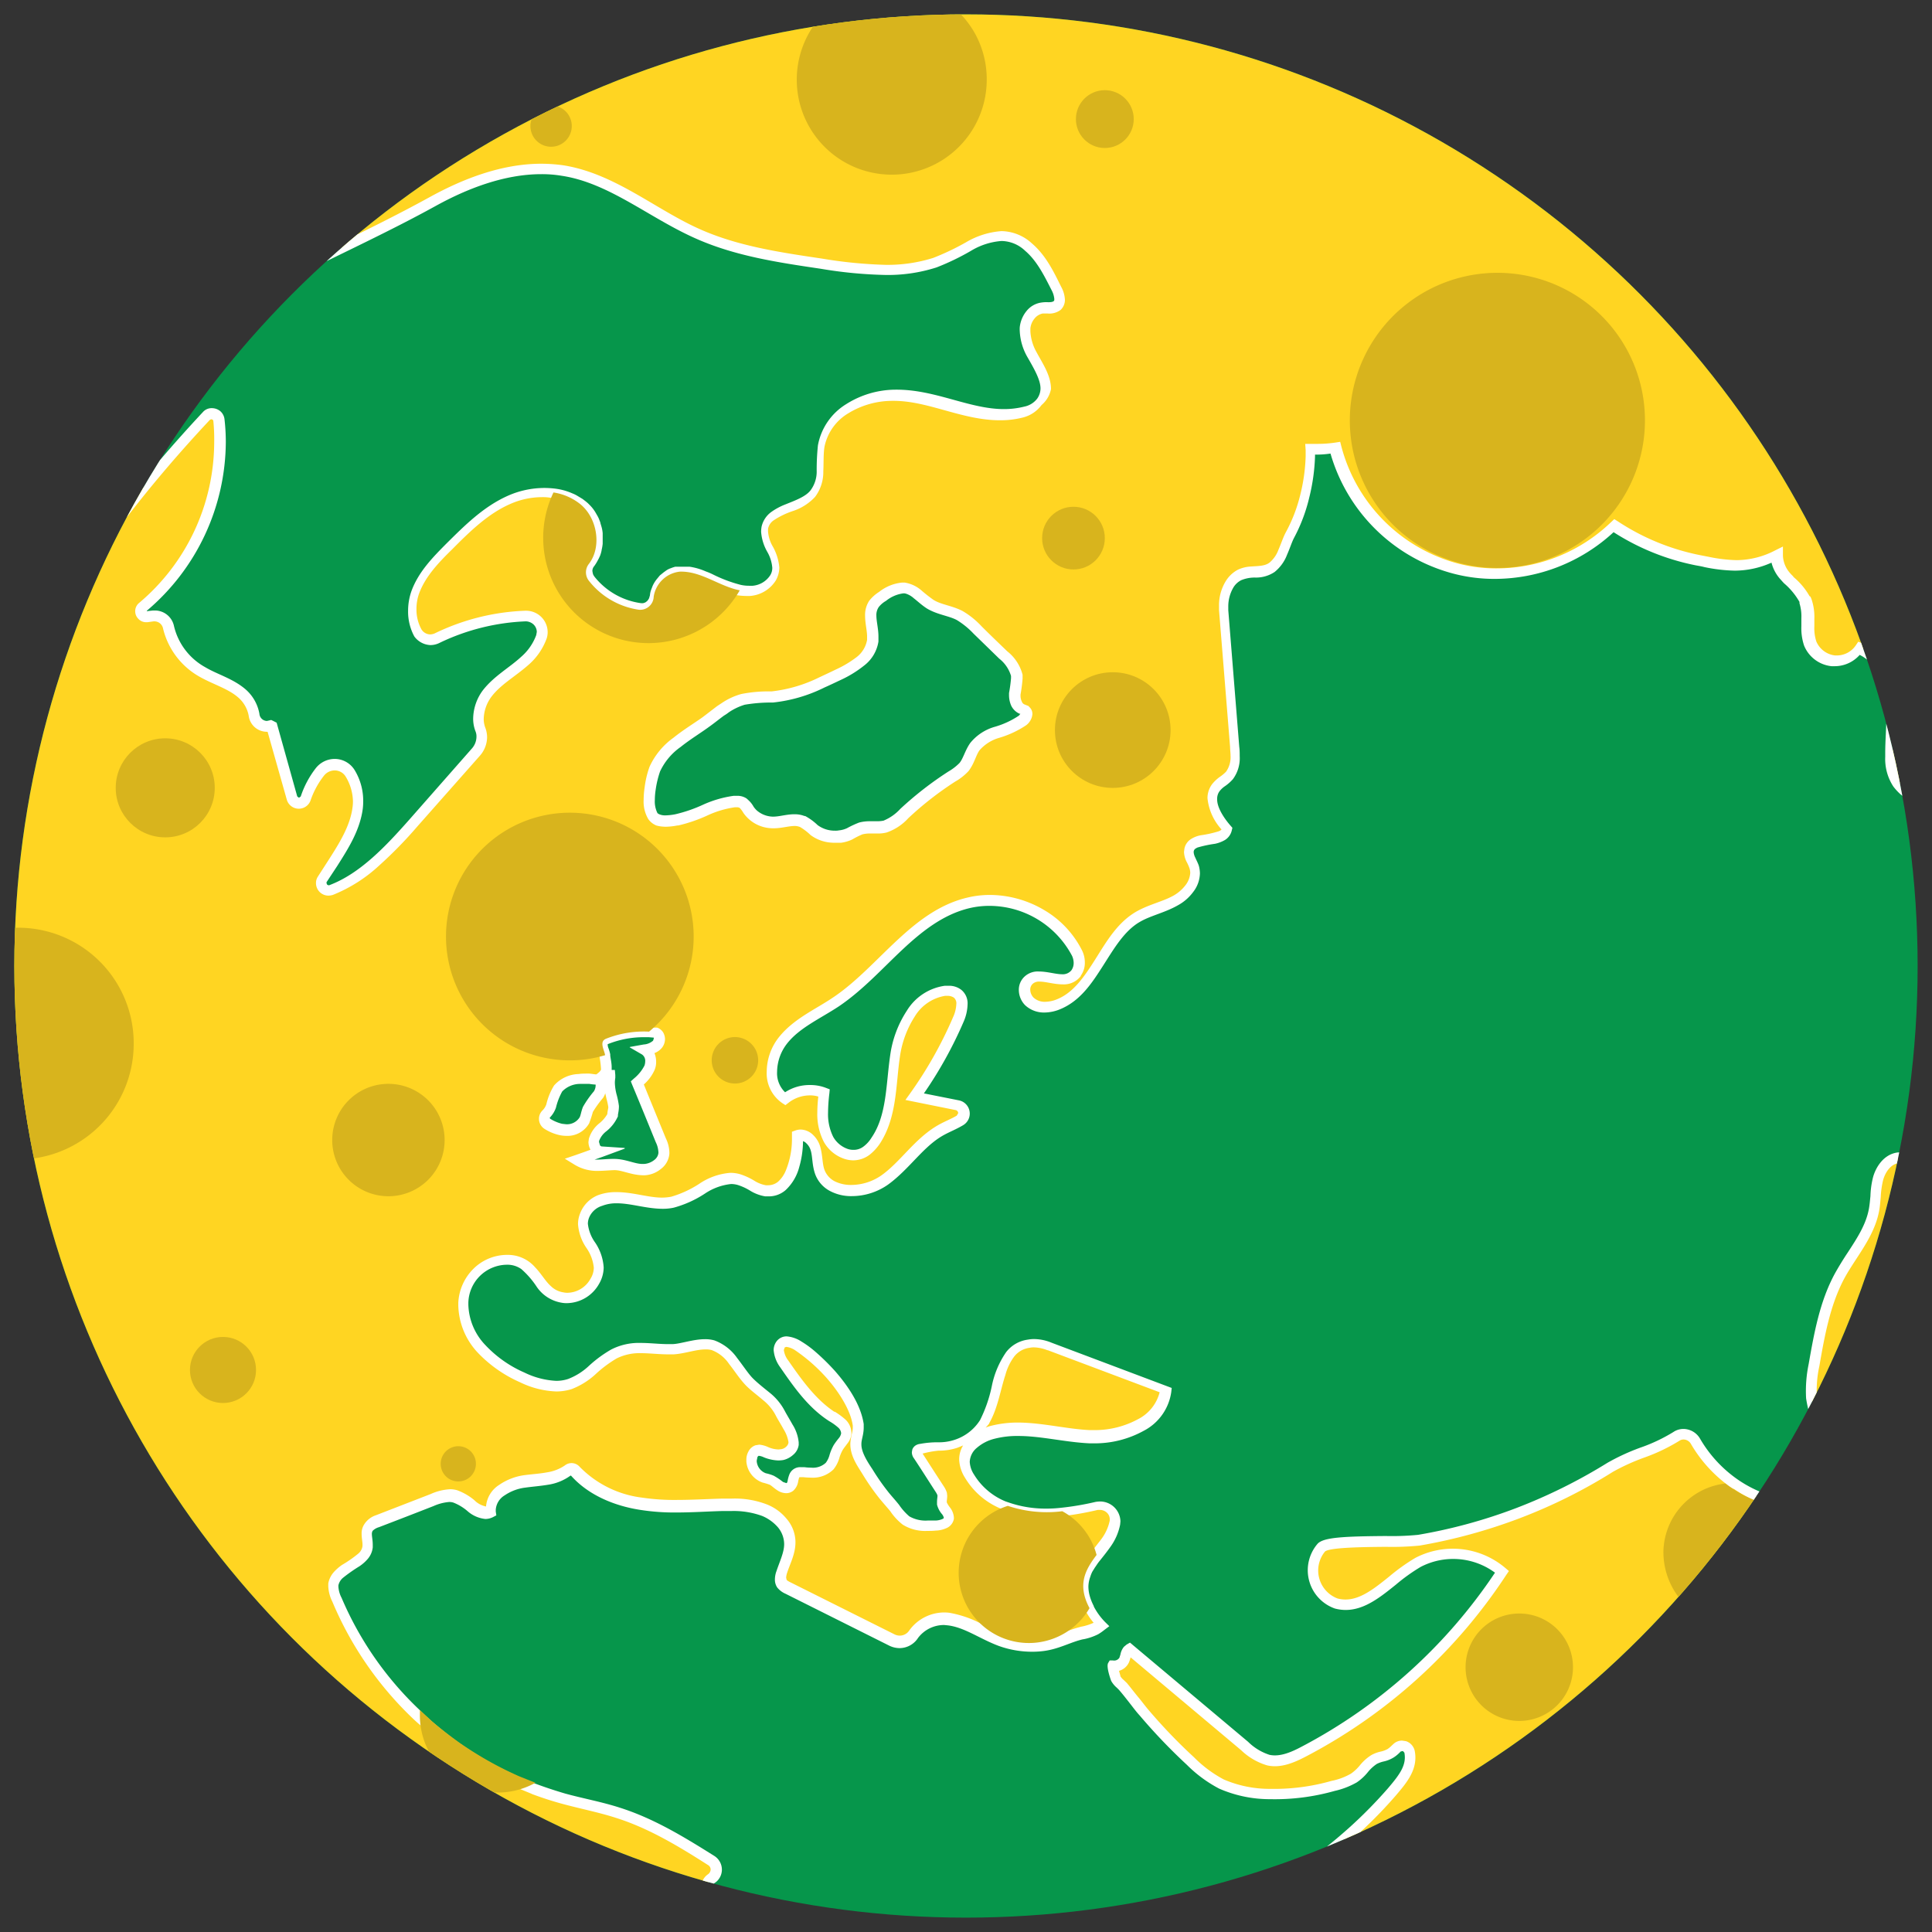 <svg xmlns="http://www.w3.org/2000/svg" xmlns:xlink="http://www.w3.org/1999/xlink" viewBox="0 0 309.38 309.38"><rect x="0" y="0" width="309.38" height="309.38" fill="#333333" stroke="none"/><defs><style>.cls-1{fill:none;}.cls-2{clip-path:url(#clip-path);}.cls-3{fill:#06964b;}.cls-4{fill:#ffd522;}.cls-5{fill:#fff;}.cls-6{fill:#d8b41d;}</style><clipPath id="clip-path" transform="translate(2.3 2.3)"><circle class="cls-1" cx="152.39" cy="152.39" r="152.39"/></clipPath></defs><g id="Layer_2" data-name="Layer 2"><g id="Layer_1-2" data-name="Layer 1"><g class="cls-2"><path class="cls-3" d="M307.08,152.39a156.65,156.65,0,0,1-2.92,30.19c-.05.28-.12.56-.16.83a154.46,154.46,0,0,1-15.19,42c-.19.32-.37.67-.56,1-2,3.74-4.2,7.38-6.57,10.91-.16.26-.32.49-.49.74a145.68,145.68,0,0,1-12.35,16.14,154.72,154.72,0,0,1-62.79,43.31c-1.06.39-2.16.79-3.25,1.16a155.1,155.1,0,0,1-88.56,3.62c-.65-.14-1.28-.3-1.9-.46-.4-.1-.79-.21-1.16-.33a3.59,3.59,0,0,1-.68-.21,152.35,152.35,0,0,1-38.12-16.51l0,0a10.72,10.72,0,0,1-3.55-2.21A154.28,154.28,0,0,1-2.3,152.39c0-2,0-4,.12-6A154,154,0,0,1,11.49,88.47c.61-1.3,1.21-2.6,1.84-3.88A153,153,0,0,1,43.05,43c.63-.68,1.28-1.3,1.93-1.93s1.41-1.35,2.13-2a154.1,154.1,0,0,1,103-41.36c.76,0,1.51,0,2.27,0A156.13,156.13,0,0,1,191,2.55l.26.07a162.23,162.23,0,0,1,20.41,7.76l.32.14a197.05,197.05,0,0,1,41.12,25.61q6,4.74,11.57,9.89A154.59,154.59,0,0,1,291,83.64c1.2,2.44,2.36,4.92,3.45,7.45C296.15,95,297.68,98.94,299,103c1,3,2,6.08,2.78,9.2v0c1.12,4.16,2.07,8.36,2.84,12.63,0,.28.09.54.13.82A152.79,152.79,0,0,1,307.08,152.39Z" transform="translate(2.3 2.3)"/><path class="cls-4" d="M281.19,238.07a145.68,145.68,0,0,1-12.35,16.14,154.72,154.72,0,0,1-62.79,43.31,71.82,71.82,0,0,0,6.55-5,73.78,73.78,0,0,0,8-7.92c1.76-2,3.32-3.92,2.83-6.43a1.19,1.19,0,0,0-2-.63,9.57,9.57,0,0,1-1,.88c-.81.51-1.83.51-2.64,1-1.28.74-2,2.18-3.23,3a11.49,11.49,0,0,1-3.34,1.28A34.69,34.69,0,0,1,201.13,285a18.77,18.77,0,0,1-7.82-1.58,20.82,20.82,0,0,1-5-3.7,89.79,89.79,0,0,1-7.46-7.77c-1.16-1.37-2.18-2.84-3.36-4.16a7.39,7.39,0,0,1-1.14-1.28l-.49-2a1.72,1.72,0,0,0,1.86-.95c.23-.49.21-1.09.58-1.51l.23-.21L197,277.27a9.17,9.17,0,0,0,3.81,2.25c2,.44,4-.46,5.78-1.42a85.61,85.61,0,0,0,31.63-28.72,12.14,12.14,0,0,0-13.47-1.51c-4.44,2.44-8.2,7.9-13.1,6.6-3.6-1-5-6.32-2.37-9,1.4-1.41,13-.74,15.63-1.18A86,86,0,0,0,240.81,240a84.76,84.76,0,0,0,14.75-7.32c3.34-2,7.31-2.78,10.59-4.94a2.14,2.14,0,0,1,3,.79,21.71,21.71,0,0,0,5.9,6.55A20.79,20.79,0,0,0,281.19,238.07Z" transform="translate(2.3 2.3)"/><path class="cls-5" d="M281.45,237.26a19.51,19.51,0,0,1-5.85-2.9,20.49,20.49,0,0,1-5.67-6.29,3.11,3.11,0,0,0-2-1.47,2.86,2.86,0,0,0-2.27.42,26.85,26.85,0,0,1-5.32,2.51,34.5,34.5,0,0,0-5.22,2.41,86.23,86.23,0,0,1-14.61,7.25,83.53,83.53,0,0,1-15.72,4.29,42.79,42.79,0,0,1-5.15.19c-6.92.05-10,.23-10.94,1.23a6.5,6.5,0,0,0,2.76,10.38c3.77,1,6.81-1.44,9.78-3.83a29.37,29.37,0,0,1,3.95-2.83,11.28,11.28,0,0,1,11.91.92,84.4,84.4,0,0,1-30.88,27.82c-1.61.86-3.49,1.72-5.23,1.35a8.67,8.67,0,0,1-3.43-2.09l-18.91-15.88-.53.3-.44.37a2.7,2.7,0,0,0-.56,1.23l-.16.51a1,1,0,0,1-1.07.44h-.49l-.25.42c-.35.65.49,2.86.49,2.86a3.93,3.93,0,0,0,.9,1.09l.35.35c.6.69,1.18,1.44,1.76,2.18s1,1.32,1.58,1.95a91.15,91.15,0,0,0,7.53,7.87,21.23,21.23,0,0,0,5.17,3.81,20.21,20.21,0,0,0,8.18,1.69,35.14,35.14,0,0,0,10.31-1.32,12.78,12.78,0,0,0,3.55-1.37,8.12,8.12,0,0,0,1.74-1.6,6.5,6.5,0,0,1,1.46-1.35,4.65,4.65,0,0,1,1.07-.39,5.08,5.08,0,0,0,1.6-.63,5.24,5.24,0,0,0,.91-.72l.26-.26.34-.07.24.26c.39,2-.79,3.55-2.63,5.71A73.12,73.12,0,0,1,212,291.9a74.89,74.89,0,0,1-6.45,4.92l-2.79,1.86c1.09-.37,2.19-.77,3.25-1.16a154.72,154.72,0,0,0,62.79-43.31,145.68,145.68,0,0,0,12.35-16.14c.17-.25.33-.48.49-.74Zm-14,17.25a154.18,154.18,0,0,1-55.73,39.87l1.42-1.18a74,74,0,0,0,8.1-8c1.69-2,3.6-4.18,3-7.15a2.1,2.1,0,0,0-1.4-1.53l-.62-.09a2,2,0,0,0-1.37.53l-.28.26a4.74,4.74,0,0,1-.65.55,4.09,4.09,0,0,1-1.12.42,5.42,5.42,0,0,0-1.5.56,7.5,7.5,0,0,0-1.86,1.67,7,7,0,0,1-1.4,1.3,10.12,10.12,0,0,1-3.11,1.16,33.5,33.5,0,0,1-9.8,1.28,18.54,18.54,0,0,1-7.47-1.51,19.83,19.83,0,0,1-4.76-3.55,86.35,86.35,0,0,1-7.39-7.71c-.53-.63-1-1.28-1.53-1.91s-1.21-1.53-1.83-2.27l-.49-.47a2.51,2.51,0,0,1-.54-.6c0-.12-.13-.51-.23-.88a2.47,2.47,0,0,0,1.6-1.37,7.22,7.22,0,0,0,.26-.79l17.69,14.86a10.19,10.19,0,0,0,4.18,2.44c2.19.49,4.35-.44,6.37-1.51a86,86,0,0,0,31.92-29l.42-.61-.56-.48a13,13,0,0,0-14.42-1.63,31,31,0,0,0-4.2,3c-2.74,2.2-5.34,4.29-8.27,3.5a4.79,4.79,0,0,1-2-7.52c.79-.68,6.62-.72,9.73-.75a44.67,44.67,0,0,0,5.43-.2,86.53,86.53,0,0,0,16.05-4.39A84.39,84.39,0,0,0,256,233.38a33.83,33.83,0,0,1,5-2.27,29.41,29.41,0,0,0,5.64-2.7,1.18,1.18,0,0,1,.95-.16,1.38,1.38,0,0,1,.89.68,22.06,22.06,0,0,0,5.55,6.33,1.24,1.24,0,0,0,.18.14,4,4,0,0,0,.42.33,4.94,4.94,0,0,0,.49.3.37.37,0,0,0,.16.09s.05,0,.07,0l.28.19a.42.42,0,0,0,.14.09,20.54,20.54,0,0,0,4.13,2.09,152.67,152.67,0,0,1-11.66,15.11C268,253.93,267.7,254.23,267.45,254.51Z" transform="translate(2.3 2.3)"/><path class="cls-4" d="M95.36,169.92H95s0,0,0,0l-.11.07.16,0h.09l0,.1s.07,0,.07-.07l.18,0h0Zm206.45-57.7v0c-.83-3.12-1.76-6.18-2.78-9.2-1.35-4-2.88-8-4.56-11.89-1.09-2.53-2.25-5-3.45-7.45a155.26,155.26,0,0,0-99.73-81L191,2.55A156.13,156.13,0,0,0,152.39-2.3c-.76,0-1.51,0-2.27,0a154.1,154.1,0,0,0-103,41.36c-.72.67-1.44,1.35-2.13,2,.86-.44,1.74-.86,2.6-1.3,6.48-3.18,13.07-6.27,19.36-9.78s13.59-6.08,20.83-5c7.92,1.21,14.3,6.85,21.6,10.11,6.24,2.78,13.09,3.8,19.83,4.8,6.06.91,12.42,1.79,18.2-.18,5.18-1.72,9.82-7,15-2.49,2.05,1.77,3.25,4.23,4.44,6.62.44.88.83,2.07.11,2.74s-1.55.3-2.36.39a3.53,3.53,0,0,0-2.77,3.14,7.78,7.78,0,0,0,1.09,4.32c1.3,2.41,3.21,5.18,1.54,7.59a4.46,4.46,0,0,1-2.56,1.63c-7.17,1.83-13.65-2.79-20.83-2.7-5.1.09-10.7,3.09-11.56,8.11-.44,2.6.35,5.61-1.32,7.64-2.09,2.53-7.06,2.25-7.71,5.47-.58,2.7,3,5.11,1.25,8a4.47,4.47,0,0,1-3.43,2.07,7.15,7.15,0,0,1-2.14-.12l-.6-.14c-.21,0-.4-.12-.61-.19a36.73,36.73,0,0,1-3.46-1.39c-.37-.16-.74-.32-1.14-.46-.18-.07-.37-.17-.55-.23s-.42-.14-.63-.19a3.77,3.77,0,0,0-.6-.16,3.87,3.87,0,0,0-.61-.12l-.51,0c-.21,0-.39,0-.6,0h-.28a1.86,1.86,0,0,0-.33,0h-.14l-.16,0a2.65,2.65,0,0,0-.62.21.75.75,0,0,0-.33.14s-.09,0-.14.07a3.06,3.06,0,0,0-.49.3,3.54,3.54,0,0,0-.62.53,2.64,2.64,0,0,0-.35.4l-.21.28a2.67,2.67,0,0,0-.47.81,1.83,1.83,0,0,0-.18.46,2.38,2.38,0,0,0-.16.7,3,3,0,0,1,0,.42,1.46,1.46,0,0,1-.12.37,1.79,1.79,0,0,1-.48.67l-.31.28a.63.63,0,0,1-.25.14,1.21,1.21,0,0,1-.35.12l-.14,0a2.12,2.12,0,0,1-.67,0,12.6,12.6,0,0,1-4.51-1.55,14,14,0,0,1-2-1.37,12.55,12.55,0,0,1-1.62-1.72,2.52,2.52,0,0,1-.35-.72s0,0,0,0a.55.55,0,0,1-.07-.28A2.15,2.15,0,0,1,92,88a2.67,2.67,0,0,0,.42-.67,2.41,2.41,0,0,0,.4-.86,1.54,1.54,0,0,0,.14-.37.43.43,0,0,0,0-.14c0-.1,0-.19.07-.28a.18.18,0,0,0,0-.12s0-.07,0-.09a1.29,1.29,0,0,0,.07-.4.07.07,0,0,0,0-.06c0-.07,0-.14,0-.21s0-.4,0-.61v0c0-.21,0-.45,0-.65l0-.12a.82.82,0,0,0,0-.28c0-.23-.07-.44-.11-.67,0,0,0-.07,0-.09a4,4,0,0,0-.23-.79c0-.07,0-.12-.07-.14a4.93,4.93,0,0,0-.35-.82,1.26,1.26,0,0,0-.18-.32A6,6,0,0,0,91.23,79L91,78.74l-.33-.28-.46-.37-.38-.23a1,1,0,0,0-.23-.14,6.56,6.56,0,0,0-1-.49,8.87,8.87,0,0,0-2.3-.65,13.08,13.08,0,0,0-7.24,1c-3.74,1.65-6.71,4.6-9.59,7.47-2.16,2.16-4.41,4.44-5.44,7.34a8.07,8.07,0,0,0,.42,6.55,2.47,2.47,0,0,0,3.21.93,35.44,35.44,0,0,1,14.14-3.51,2.56,2.56,0,0,1,2.55,3.32,9.2,9.2,0,0,1-2.62,3.81c-2,1.81-4.46,3.16-6.09,5.3a6.34,6.34,0,0,0-1,5.75,3.59,3.59,0,0,1-.74,3.67L64,129.45c-3.81,4.3-8,8.82-13.24,10.8a1.16,1.16,0,0,1-1.39-1.7l1.74-2.67c1.74-2.71,3.53-5.55,3.95-8.73a8.85,8.85,0,0,0-1.19-5.66,3,3,0,0,0-4.87-.21,14.05,14.05,0,0,0-2.28,4.29,1.15,1.15,0,0,1-2.18,0L41.24,114l-.23-.12a2,2,0,0,1-2.6-1.71,5.9,5.9,0,0,0-2-3.49c-1.81-1.53-4.18-2.18-6.24-3.36a11.2,11.2,0,0,1-5.44-7.16,2.26,2.26,0,0,0-2.44-1.81l-1,.12a.9.9,0,0,1-.68-1.58A34.53,34.53,0,0,0,32.69,65a1.16,1.16,0,0,0-2-.65q-7,7.45-13.29,15.56c-1.92,2.48-3.27,5.39-5.29,7.82a7.57,7.57,0,0,1-.63.75A154,154,0,0,0-2.18,146.42c-.07,2-.12,4-.12,6A154.28,154.28,0,0,0,68.78,282.54a10.72,10.72,0,0,0,3.55,2.21l0,0A152.35,152.35,0,0,0,110.5,301.3a3.59,3.59,0,0,0,.68.21c.37.12.76.23,1.16.33l-.86-.7a1.37,1.37,0,0,1-.44-.56,1.58,1.58,0,0,1,.62-2,1.72,1.72,0,0,0,0-2.9c-4.76-3-9.59-5.95-14.93-7.64-2.88-.93-5.82-1.49-8.73-2.28a47.45,47.45,0,0,1-4.85-1.6H83.1c-.27-.12-.58-.23-.86-.35-.55-.21-1.09-.44-1.64-.7A55.68,55.68,0,0,1,71,277.69c-1.49-1.07-3-2.19-4.35-3.39-.58-.51-1.18-1-1.74-1.56-.09-.09-.21-.18-.3-.28a55.36,55.36,0,0,1-13-18.57,4.78,4.78,0,0,1-.53-2.49c.47-2.81,5.18-3.25,5.5-6.06.12-1-.44-2.16.14-3a2.89,2.89,0,0,1,1.42-.91c2.9-1.11,5.83-2.25,8.75-3.39a6.08,6.08,0,0,1,3.72-.58c2.09.61,3.81,3.37,5.71,2.37-.39-2.64,2.74-4.43,5.41-4.8,2.35-.31,5-.31,6.83-1.7a.92.92,0,0,1,1.25.07c2.63,3,6.6,4.62,10.57,5.22,4.25.68,8.59.31,12.91.19a16.76,16.76,0,0,1,6.87.81c2.16.89,4,2.88,4.06,5.23,0,1.6-.79,3.11-1.3,4.66a2.23,2.23,0,0,0,0,1.89,2.62,2.62,0,0,0,1,.72l16.67,8.33a2.68,2.68,0,0,0,3.46-1,6.07,6.07,0,0,1,5.58-2.42c3,.38,5.55,2.3,8.4,3.35a15,15,0,0,0,6.67.79c2.32-.26,4.15-1.37,6.36-1.88a8.79,8.79,0,0,0,2.18-.75.85.85,0,0,0,.21-.14,3.61,3.61,0,0,0,.72-.48c-.19-.21-.4-.42-.58-.63a10.27,10.27,0,0,1-1.39-2.07l0,0a8.27,8.27,0,0,1-.44-1,8.67,8.67,0,0,1-.49-1.76,5.16,5.16,0,0,1-.07-.79,4.88,4.88,0,0,1,.38-1.9,10.34,10.34,0,0,1,1.81-3.05l0,0c.53-.69,1.07-1.35,1.58-2a9.05,9.05,0,0,0,1.42-3.25,2.4,2.4,0,0,0-2.93-2.65,46.62,46.62,0,0,1-5.53.95h0c-.42.05-.84.07-1.26.1a21.14,21.14,0,0,1-2.64,0,4.29,4.29,0,0,1-.79-.07,16.62,16.62,0,0,1-4-.88h0l-.6-.19A11.3,11.3,0,0,1,153,234a4.94,4.94,0,0,1-.84-2.49c0-2.32,2.3-4,4.5-4.57,5.07-1.37,10.38.44,15.61.69s11.56-2.2,12.17-7.43l-18.65-7a6.34,6.34,0,0,0-3.32-.44c-5.25.79-4.53,8.1-7.06,12.47a8.52,8.52,0,0,1-4.71,3.58c-1.88.67-3.6.21-5.53.65a.7.7,0,0,0-.6.37.93.93,0,0,0,.18.67c1.21,1.81,2.35,3.62,3.53,5.46a2.8,2.8,0,0,1,.4.79c.11.49-.1,1,0,1.51.19.88,1.23,1.53,1.12,2.41s-1.28,1.14-2.18,1.19c-1.61.07-3.37.13-4.72-.79a10.29,10.29,0,0,1-1.81-2c-.58-.75-1.23-1.42-1.83-2.16a40.79,40.79,0,0,1-2.53-3.65c-.82-1.3-1.91-2.88-1.86-4.53,0-1.07.53-1.85.35-3-.42-2.88-2.49-5.9-4.37-8.06-1-1.18-6.36-6.75-8-4.9-.77.89-.12,2.21.53,3.16,2.18,3.16,4.44,6.41,7.69,8.5,1.06.67,2.39,1.51,2.25,2.79-.09.83-.84,1.44-1.28,2.18-.58,1-.67,2.14-1.39,3-1,1.12-2.65,1.14-4.09,1a1.66,1.66,0,0,0-1.27.19c-.68.51-.38,1.67-1,2.18a1.38,1.38,0,0,1-1.58-.09,16.75,16.75,0,0,0-1.4-1c-.37-.16-.79-.23-1.18-.37a3,3,0,0,1-2-2.62,1.56,1.56,0,0,1,.86-1.7,2.17,2.17,0,0,1,1.46.28,5,5,0,0,0,2.63.37,2.31,2.31,0,0,0,1.81-1.74c.23-1.37-1.56-3.76-2.14-5-1-2-3.37-3.39-4.92-5-1.88-1.9-3.11-5-5.81-5.85-1.92-.58-4.48.56-6.43.63-3.27.16-6.34-.86-9.45.76-2.58,1.35-4.36,4-7.1,4.86-2.47.81-5.21,0-7.6-1.05-4.94-2.25-9.7-6.48-9.47-12a7.13,7.13,0,0,1,6.87-6.87c5.06-.07,4.74,5.38,9,6.08A5.1,5.1,0,0,0,93,202.87c2.48-4.34-3.21-6.73-1.61-10.59A4.29,4.29,0,0,1,94,190c3.88-1.39,7.78,1.09,11.56.3s7-4.69,10.66-3.64c1.51.42,2.76,1.62,4.29,1.83,3.86.44,5.23-4.94,5.11-8.82,1.23-.44,2.49.74,2.86,2s.28,2.58.72,3.81c1.44,3.78,7.1,3.64,10.38,1.27s5.48-6,9-8c1-.54,2.06-.95,3-1.54a1.32,1.32,0,0,0-.4-2.43l-5.89-1.21-.91-.19c.16-.23.35-.48.51-.74A63.91,63.91,0,0,0,151.35,161c.58-1.37,1-3.18-.17-4.11a2.81,2.81,0,0,0-2-.42c-4.64.53-7.24,5.73-8,10.36s-.49,9.68-3.07,13.6c-1,1.49-2.46,2.84-4.69,2.18a5,5,0,0,1-2.9-2.36c-1.25-2.28-1-4.95-.72-7.48a6.45,6.45,0,0,0-6.22.95c-3-1.93-2.56-6.64-.33-9.36s5.6-4.2,8.52-6.2c7.36-5,12.5-13.77,21.16-15.83a15.83,15.83,0,0,1,17.39,8.08,3.1,3.1,0,0,1-.19,3.18c-1.88,2.46-5.59-.63-7.54,1.09a2.28,2.28,0,0,0,0,3.39c1.23,1.21,3.16,1.12,4.69.47,5.9-2.42,7.18-10.75,12.68-14,1.93-1.13,4.16-1.55,6.08-2.64s3.6-3.28,2.95-5.41c-.3-.91-1-1.77-.81-2.72.53-2.44,5.55-1,6.11-3.37-1.6-1.88-3.28-4.64-1.79-6.61.58-.79,1.56-1.24,2.16-2,1-1.23,1-3,.83-4.55l-1.76-21.9a7,7,0,0,1,.93-4.15c2-3.07,4.74-1.21,6.8-2.74,1.54-1.07,2.09-3.67,2.81-5.09A26.55,26.55,0,0,0,206.73,77a30.7,30.7,0,0,0,.88-6.57,7.58,7.58,0,0,0-.05-.84,8.43,8.43,0,0,0,.86,0,19.1,19.1,0,0,0,3.14-.24A27.12,27.12,0,0,0,230,88.54a25.26,25.26,0,0,0,7.17,1,27.38,27.38,0,0,0,19-7.66,38,38,0,0,0,13.44,5.52c.49.1.95.17,1.42.28,3.57.68,6.34,1,10.38-.72.27-.11.55-.25.83-.39a3.64,3.64,0,0,0,.12.86,5.39,5.39,0,0,0,1.09,2.27,7.63,7.63,0,0,0,.74.77v0a11.81,11.81,0,0,1,2.63,3.21l0,0v0L287,94c.81,2.13-.07,4.62.76,6.73a4.43,4.43,0,0,0,7.85.77,6.73,6.73,0,0,1,2.65,1.83,11.15,11.15,0,0,1,2.51,5.81,17.42,17.42,0,0,1,.18,3.15c0,2.16-.21,4.35-.16,6.53a7.18,7.18,0,0,0,1.09,4.23,5.52,5.52,0,0,0,1.88,1.71,1.88,1.88,0,0,0,.58.12l.31-.05C303.88,120.58,302.93,116.38,301.81,112.22ZM153.9,117.31c-.72,1-1,2.3-1.76,3.27a7.91,7.91,0,0,1-1.95,1.53,54.19,54.19,0,0,0-7.64,6,7.59,7.59,0,0,1-3.09,2.09,5.86,5.86,0,0,1-1.26.14,9.15,9.15,0,0,0-2.67.14,16.23,16.23,0,0,0-1.83.88,5,5,0,0,1-1.51.44,5.58,5.58,0,0,1-4.06-1,10.11,10.11,0,0,0-1.84-1.37l-.11-.05c-1.49-.58-3.18.19-4.81.16a5,5,0,0,1-3.88-2.11,3.58,3.58,0,0,0-.79-1,2.33,2.33,0,0,0-1.48-.26c-3.16.28-6.13,2.4-9.27,3-1.2.21-3,.49-3.85-.67-.68-.91-.68-2.74-.44-4.41a13.87,13.87,0,0,1,.74-3.09c1.3-3.34,5.46-5.57,8.2-7.57.76-.53,1.53-1.18,2.34-1.76.26-.19.54-.38.79-.54a10.23,10.23,0,0,1,2.81-1.32,26.36,26.36,0,0,1,4.69-.4,23.16,23.16,0,0,0,8-2.32c.88-.39,1.76-.81,2.62-1.23,2.41-1.18,5.18-2.79,5.5-5.46.26-2-.88-4.22.26-5.89A4.45,4.45,0,0,1,139,93.14a5.86,5.86,0,0,1,3.53-1.33c1.65.19,2.79,1.74,4.2,2.63s3.23,1,4.74,1.83a13.09,13.09,0,0,1,2.9,2.32c1.37,1.35,2.72,2.67,4.09,4a6.14,6.14,0,0,1,2.14,3.25,11.44,11.44,0,0,1-.31,3,2.37,2.37,0,0,0,1.19,2.5l.51.24c.49.39.07,1.2-.44,1.57C159.17,114.92,155.6,114.92,153.9,117.31ZM103,164.91a2.18,2.18,0,0,1-1,.67,6.62,6.62,0,0,1-1,.26,1.56,1.56,0,0,1,.65.72,2.61,2.61,0,0,1,.09,2.11,7.15,7.15,0,0,1-2,2.46c1.25,3,2.51,6.11,3.76,9.17a4.56,4.56,0,0,1,.51,2.07,3.25,3.25,0,0,1-3.16,2.65c-1.69.11-3.2-.84-4.87-.79s-3.23.35-4.81-.24a5.89,5.89,0,0,1-1.07-.53l1.09-.37,1.58-.56c.38-.14.75-.25,1.12-.39a1.14,1.14,0,0,1-.88-.61,1.73,1.73,0,0,1-.21-1.3,4,4,0,0,1,1.41-2,5.45,5.45,0,0,0,1.58-1.93,12.94,12.94,0,0,0,.16-1.44,9.07,9.07,0,0,0-.32-1.6,7.71,7.71,0,0,1-.3-2.51v0a.65.65,0,0,1,0-.18.81.81,0,0,1,0-.33v-.07l0-.21H95s0,0,0,0l-.11.07a2,2,0,0,0-.26.18l0,0a1.06,1.06,0,0,0-.54.85v0a3.36,3.36,0,0,1-.44,1.76,14.82,14.82,0,0,0-1.69,2.39c-.26.58-.3,1.21-.58,1.79a3.44,3.44,0,0,1-3.72,1.46,6.44,6.44,0,0,1-2.2-.92,1,1,0,0,1-.24-1.56,3.38,3.38,0,0,0,.84-1.32,9.65,9.65,0,0,1,1.09-2.79,4.84,4.84,0,0,1,3.37-1.53,13.8,13.8,0,0,1,1.69,0,5.4,5.4,0,0,0,1.19.09.78.78,0,0,0,.21,0,2.87,2.87,0,0,0,.86-.65,1.34,1.34,0,0,0,.41-.65.08.08,0,0,0,0-.07,9,9,0,0,0-.19-2.25l0-.1a3,3,0,0,0-.14-.51,7.22,7.22,0,0,1-.23-.83s0,0,0-.05a1.27,1.27,0,0,1,.09-.93.37.37,0,0,1,.14-.14.69.69,0,0,1,.28-.16,16.88,16.88,0,0,1,3-.86,15.79,15.79,0,0,1,3.94-.28c.35,0,.72.05,1.05.09C103.42,163.24,103.49,164.33,103,164.91Z" transform="translate(2.3 2.3)"/><path class="cls-5" d="M162.49,110.88l-.09-.1-.63-.25v0h0a.77.77,0,0,1-.44-.46,2.2,2.2,0,0,1-.21-1l0-.16v0a25.39,25.39,0,0,0,.33-2.54l0-.6A7,7,0,0,0,159,102v0c-1.37-1.32-2.74-2.63-4.11-4a13.24,13.24,0,0,0-3.11-2.49c-1.72-.86-3.46-1-4.64-1.78a24,24,0,0,1-1.95-1.54,5.37,5.37,0,0,0-2.63-1.2l-.39,0a7,7,0,0,0-3.69,1.49h0a6.17,6.17,0,0,0-1.6,1.44,0,0,0,0,1,0,0,4.12,4.12,0,0,0-.65,2.35c0,1.23.32,2.41.32,3.36l0,.54a4.44,4.44,0,0,1-1.68,2.76,17.28,17.28,0,0,1-3.36,2c-.86.42-1.72.82-2.6,1.23a23,23,0,0,1-7.67,2.26,22.1,22.1,0,0,0-4.85.42,10.63,10.63,0,0,0-3.06,1.41v0l-.79.52,0,0c-.83.63-1.62,1.25-2.34,1.79h0c-1.33.95-3.07,2-4.67,3.29a11.66,11.66,0,0,0-3.81,4.62,15,15,0,0,0-.79,3.3,14,14,0,0,0-.16,2,5.5,5.5,0,0,0,.74,3.09,2.89,2.89,0,0,0,1.32,1,5,5,0,0,0,1.49.23,10.76,10.76,0,0,0,1.88-.21l.14,0a24.47,24.47,0,0,0,4.67-1.61,15.65,15.65,0,0,1,4.39-1.3h0l.33,0a1.11,1.11,0,0,1,.58.12,4.19,4.19,0,0,1,.58.79v0a5.74,5.74,0,0,0,4.55,2.46h.11c1.33,0,2.51-.39,3.44-.37a2.59,2.59,0,0,1,.95.16h0l.09.05a9.23,9.23,0,0,1,1.62,1.25h0a6.27,6.27,0,0,0,3.8,1.23c.31,0,.59,0,.89,0a6.13,6.13,0,0,0,1.74-.49l.14-.07a12.83,12.83,0,0,1,1.58-.79h0a4.91,4.91,0,0,1,1.21-.14l1.2,0a5.34,5.34,0,0,0,1.47-.16,8.35,8.35,0,0,0,3.46-2.28,52.6,52.6,0,0,1,7.52-5.87,8.82,8.82,0,0,0,2.14-1.69h0c.93-1.21,1.18-2.54,1.76-3.33a6.59,6.59,0,0,1,3.19-2,15.79,15.79,0,0,0,4.27-2,2.57,2.57,0,0,0,.67-.75,2.36,2.36,0,0,0,.33-1A1.48,1.48,0,0,0,162.49,110.88Zm-11,9.17a8.33,8.33,0,0,1-1.74,1.34h0a55.28,55.28,0,0,0-7.73,6l0,0a7.5,7.5,0,0,1-2.7,1.89h0a5.64,5.64,0,0,1-1,.09c-.37,0-.76,0-1.2,0a6.53,6.53,0,0,0-1.7.21l0,0a15.64,15.64,0,0,0-1.93.9,3.92,3.92,0,0,1-1.28.35,2.68,2.68,0,0,1-.65.05,4.61,4.61,0,0,1-2.78-.89,9.08,9.08,0,0,0-2-1.46l-.11,0,0,0a4.36,4.36,0,0,0-1.6-.28c-1.3,0-2.46.4-3.44.38h-.11a4.07,4.07,0,0,1-3.14-1.72s0,0,0,0a4,4,0,0,0-1-1.2v0h0a2.62,2.62,0,0,0-1.53-.41l-.52,0a17.71,17.71,0,0,0-4.87,1.41,23.2,23.2,0,0,1-4.46,1.54,9.21,9.21,0,0,1-1.58.18,2.36,2.36,0,0,1-.9-.14,1.27,1.27,0,0,1-.54-.37,4.17,4.17,0,0,1-.42-2.09,11.39,11.39,0,0,1,.14-1.72,15.6,15.6,0,0,1,.7-2.9,9.92,9.92,0,0,1,3.3-3.92c1.48-1.19,3.2-2.23,4.59-3.25.79-.56,1.56-1.19,2.35-1.77a0,0,0,0,0,0,0,6.19,6.19,0,0,0,.75-.51v0a9.4,9.4,0,0,1,2.57-1.23,25.18,25.18,0,0,1,4.51-.35,24.17,24.17,0,0,0,8.26-2.41c.91-.4,1.77-.82,2.65-1.23a18.1,18.1,0,0,0,3.72-2.3,6,6,0,0,0,2.27-3.83c0-.26,0-.49,0-.75,0-1.25-.33-2.43-.33-3.36a2.27,2.27,0,0,1,.37-1.4v0a4,4,0,0,1,1.17-1,5.53,5.53,0,0,1,2.76-1.2l.21,0h0a3.45,3.45,0,0,1,1.74.86c.63.49,1.28,1.11,2.09,1.63,1.67,1,3.49,1.16,4.79,1.85a12.88,12.88,0,0,1,2.69,2.19q2.06,2,4.11,4a5.49,5.49,0,0,1,1.88,2.76l0,.37a23.22,23.22,0,0,1-.32,2.37v0l0,.3a4.17,4.17,0,0,0,.35,1.72,2.68,2.68,0,0,0,1.35,1.3v0l.12,0-.24.3a13.82,13.82,0,0,1-3.8,1.77,7.79,7.79,0,0,0-4,2.62c-.84,1.21-1.1,2.46-1.72,3.2ZM104.28,180c-1.18-2.88-2.37-5.78-3.53-8.64a6.73,6.73,0,0,0,1.74-2.37v0a3.27,3.27,0,0,0,.23-1.28,3.63,3.63,0,0,0-.27-1.37,2.94,2.94,0,0,0,1.18-.83l0,0a2.27,2.27,0,0,0,.51-1.44,2.24,2.24,0,0,0-.27-1,1.71,1.71,0,0,0-.93-.77l-.1,0-.09,0-.25,0-.84-.07-.93,0a17.48,17.48,0,0,0-6.34,1.23,1.78,1.78,0,0,0-.86.7,1.85,1.85,0,0,0-.25.92,5.35,5.35,0,0,0,.23,1.19,5.28,5.28,0,0,1,.23.72v.09s0,0,0,.05a15.32,15.32,0,0,1,.2,1.69v.24h0v0l-.18.25a3.65,3.65,0,0,1-.56.47h-.12c-.14,0-.46-.07-1-.12H91.7c-.45,0-.89,0-1.35.07h0a5.46,5.46,0,0,0-3.93,1.84,10.18,10.18,0,0,0-1.23,3,2.55,2.55,0,0,1-.63,1,1.85,1.85,0,0,0-.55,1.3,1.9,1.9,0,0,0,.93,1.63v0a7.41,7.41,0,0,0,2.5,1,5.64,5.64,0,0,0,.93.09,4,4,0,0,0,3.67-2,18.47,18.47,0,0,0,.6-1.83,17.29,17.29,0,0,1,1.63-2.25v0a2.62,2.62,0,0,0,.35-.74l.21.91a10,10,0,0,1,.3,1.44V175c0,.23-.12.55-.16,1.11a5.37,5.37,0,0,1-1.3,1.49l0,0A5,5,0,0,0,92,180.05l-.07.55a2.71,2.71,0,0,0,.33,1.21c-.79.3-1.61.58-2.4.86l-1.71.58,1.55.95a6.85,6.85,0,0,0,3.69,1c.91,0,1.75-.09,2.65-.12h.07c1.23,0,2.62.77,4.51.82l.34,0a4.42,4.42,0,0,0,2.56-1,3.38,3.38,0,0,0,1.37-2.46v-.24A5.47,5.47,0,0,0,104.28,180Zm-1.14,2.32a1.71,1.71,0,0,1-.72,1.25,2.93,2.93,0,0,1-1.62.61l-.23,0c-1.28,0-2.67-.79-4.51-.81H95.9c-1,0-1.81.11-2.56.11-.23,0-.46,0-.69,0,.51-.16,1-.35,1.53-.53l3.6-1.33L94,181.28l-.21-.14-.16-.54,0-.18a3.45,3.45,0,0,1,1.16-1.56h0a6.36,6.36,0,0,0,1.79-2.25l.07-.14v-.16c0-.21.14-.65.16-1.32v-.19a12.77,12.77,0,0,0-.34-1.72v0a8.21,8.21,0,0,1-.31-2,5.38,5.38,0,0,1,.07-.78l0-.12,0-.33-.07-.81-.51,0,0-.44c0-.76-.21-1.51-.23-1.92v0l0-.09v-.05a6.21,6.21,0,0,0-.27-.95,1.7,1.7,0,0,1-.14-.68v0l0,0a15.52,15.52,0,0,1,5.71-1.12l.84,0,.83.07v0l0,.16-.12.35,0,0a2.52,2.52,0,0,1-1.53.63l-2.23.4,2,1.16a1.23,1.23,0,0,1,.51,1.11,2.09,2.09,0,0,1-.12.67v0a6.73,6.73,0,0,1-1.74,2.13l-.44.4.21.53c1.28,3.07,2.53,6.13,3.78,9.2a4,4,0,0,1,.42,1.55Zm-12.07-7.36c-.3.74-.35,1.37-.56,1.72a2.38,2.38,0,0,1-2.16,1.09l-.63-.07-.2-.05a6.47,6.47,0,0,1-1.72-.76l0,0-.07-.14v-.07a4.19,4.19,0,0,0,1-1.62,10.39,10.39,0,0,1,1-2.58,4,4,0,0,1,2.77-1.21h0c.42,0,.79,0,1.19,0h.39a9.68,9.68,0,0,0,1,.11,1.84,1.84,0,0,1-.28,1.12,16.41,16.41,0,0,0-1.76,2.51Zm13.21,5c-1.18-2.88-2.37-5.78-3.53-8.64a6.73,6.73,0,0,0,1.74-2.37v0a3.27,3.27,0,0,0,.23-1.28,3.63,3.63,0,0,0-.27-1.37,2.94,2.94,0,0,0,1.18-.83l0,0a2.27,2.27,0,0,0,.51-1.44,2.24,2.24,0,0,0-.27-1,1.71,1.71,0,0,0-.93-.77l-.1,0-.09,0-.25,0-.84-.07-.93,0a17.48,17.48,0,0,0-6.34,1.23,1.78,1.78,0,0,0-.86.7,1.85,1.85,0,0,0-.25.92,5.35,5.35,0,0,0,.23,1.19,5.28,5.28,0,0,1,.23.72v.09s0,0,0,.05a15.32,15.32,0,0,1,.2,1.69v.24h0v0l-.18.25a3.65,3.65,0,0,1-.56.47h-.12c-.14,0-.46-.07-1-.12H91.7c-.45,0-.89,0-1.35.07h0a5.46,5.46,0,0,0-3.93,1.84,10.18,10.18,0,0,0-1.23,3,2.55,2.55,0,0,1-.63,1,1.85,1.85,0,0,0-.55,1.3,1.9,1.9,0,0,0,.93,1.63v0a7.41,7.41,0,0,0,2.5,1,5.64,5.64,0,0,0,.93.09,4,4,0,0,0,3.67-2,18.47,18.47,0,0,0,.6-1.83,17.29,17.29,0,0,1,1.63-2.25v0a2.62,2.62,0,0,0,.35-.74l.21.91a10,10,0,0,1,.3,1.44V175c0,.23-.12.55-.16,1.11a5.37,5.37,0,0,1-1.3,1.49l0,0A5,5,0,0,0,92,180.05l-.07.55a2.71,2.71,0,0,0,.33,1.21c-.79.3-1.61.58-2.4.86l-1.71.58,1.55.95a6.85,6.85,0,0,0,3.69,1c.91,0,1.75-.09,2.65-.12h.07c1.23,0,2.62.77,4.51.82l.34,0a4.42,4.42,0,0,0,2.56-1,3.38,3.38,0,0,0,1.37-2.46v-.24A5.47,5.47,0,0,0,104.28,180Zm-1.14,2.32a1.71,1.71,0,0,1-.72,1.25,2.93,2.93,0,0,1-1.62.61l-.23,0c-1.28,0-2.67-.79-4.51-.81H95.9c-1,0-1.81.11-2.56.11-.23,0-.46,0-.69,0,.51-.16,1-.35,1.53-.53l3.6-1.33L94,181.28l-.21-.14-.16-.54,0-.18a3.45,3.45,0,0,1,1.16-1.56h0a6.36,6.36,0,0,0,1.79-2.25l.07-.14v-.16c0-.21.14-.65.16-1.32v-.19a12.77,12.77,0,0,0-.34-1.72v0a8.21,8.21,0,0,1-.31-2,5.38,5.38,0,0,1,.07-.78l0-.12,0-.33-.07-.81-.51,0,0-.44c0-.76-.21-1.51-.23-1.92v0l0-.09v-.05a6.21,6.21,0,0,0-.27-.95,1.7,1.7,0,0,1-.14-.68v0l0,0a15.52,15.52,0,0,1,5.71-1.12l.84,0,.83.07v0l0,.16-.12.35,0,0a2.52,2.52,0,0,1-1.53.63l-2.23.4,2,1.16a1.23,1.23,0,0,1,.51,1.11,2.09,2.09,0,0,1-.12.67v0a6.73,6.73,0,0,1-1.74,2.13l-.44.4.21.53c1.28,3.07,2.53,6.13,3.78,9.2a4,4,0,0,1,.42,1.55Zm-12.07-7.36c-.3.74-.35,1.37-.56,1.72a2.38,2.38,0,0,1-2.16,1.09l-.63-.07-.2-.05a6.47,6.47,0,0,1-1.72-.76l0,0-.07-.14v-.07a4.19,4.19,0,0,0,1-1.62,10.39,10.39,0,0,1,1-2.58,4,4,0,0,1,2.77-1.21h0c.42,0,.79,0,1.19,0h.39a9.68,9.68,0,0,0,1,.11,1.84,1.84,0,0,1-.28,1.12,16.41,16.41,0,0,0-1.76,2.51Zm71.42-64.06-.09-.1-.63-.25v0h0a.77.77,0,0,1-.44-.46,2.2,2.2,0,0,1-.21-1l0-.16v0a25.39,25.39,0,0,0,.33-2.54l0-.6A7,7,0,0,0,159,102v0c-1.37-1.32-2.74-2.63-4.11-4a13.24,13.24,0,0,0-3.11-2.49c-1.72-.86-3.46-1-4.64-1.78a24,24,0,0,1-1.95-1.54,5.37,5.37,0,0,0-2.63-1.2l-.39,0a7,7,0,0,0-3.69,1.49h0a6.17,6.17,0,0,0-1.6,1.44,0,0,0,0,1,0,0,4.12,4.12,0,0,0-.65,2.35c0,1.23.32,2.41.32,3.36l0,.54a4.44,4.44,0,0,1-1.68,2.76,17.28,17.28,0,0,1-3.36,2c-.86.42-1.72.82-2.6,1.23a23,23,0,0,1-7.67,2.26,22.1,22.1,0,0,0-4.85.42,10.63,10.63,0,0,0-3.06,1.41v0l-.79.52,0,0c-.83.63-1.62,1.25-2.34,1.79h0c-1.33.95-3.07,2-4.67,3.29a11.66,11.66,0,0,0-3.81,4.62,15,15,0,0,0-.79,3.3,14,14,0,0,0-.16,2,5.5,5.5,0,0,0,.74,3.09,2.89,2.89,0,0,0,1.32,1,5,5,0,0,0,1.49.23,10.76,10.76,0,0,0,1.88-.21l.14,0a24.47,24.47,0,0,0,4.67-1.61,15.65,15.65,0,0,1,4.39-1.3h0l.33,0a1.11,1.11,0,0,1,.58.12,4.19,4.19,0,0,1,.58.79v0a5.74,5.74,0,0,0,4.55,2.46h.11c1.33,0,2.51-.39,3.44-.37a2.59,2.59,0,0,1,.95.16h0l.09.05a9.23,9.23,0,0,1,1.62,1.25h0a6.27,6.27,0,0,0,3.8,1.23c.31,0,.59,0,.89,0a6.13,6.13,0,0,0,1.74-.49l.14-.07a12.83,12.83,0,0,1,1.58-.79h0a4.91,4.91,0,0,1,1.21-.14l1.2,0a5.34,5.34,0,0,0,1.47-.16,8.35,8.35,0,0,0,3.46-2.28,52.6,52.6,0,0,1,7.52-5.87,8.82,8.82,0,0,0,2.14-1.69h0c.93-1.21,1.18-2.54,1.76-3.33a6.59,6.59,0,0,1,3.19-2,15.79,15.79,0,0,0,4.27-2,2.57,2.57,0,0,0,.67-.75,2.36,2.36,0,0,0,.33-1A1.48,1.48,0,0,0,162.49,110.88Zm-11,9.17a8.33,8.33,0,0,1-1.74,1.34h0a55.28,55.28,0,0,0-7.73,6l0,0a7.5,7.5,0,0,1-2.7,1.89h0a5.64,5.64,0,0,1-1,.09c-.37,0-.76,0-1.2,0a6.53,6.53,0,0,0-1.7.21l0,0a15.64,15.64,0,0,0-1.93.9,3.92,3.92,0,0,1-1.28.35,2.68,2.68,0,0,1-.65.05,4.61,4.61,0,0,1-2.78-.89,9.08,9.08,0,0,0-2-1.46l-.11,0,0,0a4.36,4.36,0,0,0-1.6-.28c-1.3,0-2.46.4-3.44.38h-.11a4.07,4.07,0,0,1-3.14-1.72s0,0,0,0a4,4,0,0,0-1-1.2v0h0a2.62,2.62,0,0,0-1.53-.41l-.52,0a17.71,17.71,0,0,0-4.87,1.41,23.2,23.2,0,0,1-4.46,1.54,9.21,9.21,0,0,1-1.58.18,2.36,2.36,0,0,1-.9-.14,1.27,1.27,0,0,1-.54-.37,4.17,4.17,0,0,1-.42-2.09,11.39,11.39,0,0,1,.14-1.72,15.6,15.6,0,0,1,.7-2.9,9.92,9.92,0,0,1,3.3-3.92c1.48-1.19,3.2-2.23,4.59-3.25.79-.56,1.56-1.19,2.35-1.77a0,0,0,0,0,0,0,6.19,6.19,0,0,0,.75-.51v0a9.4,9.4,0,0,1,2.57-1.23,25.18,25.18,0,0,1,4.51-.35,24.17,24.17,0,0,0,8.26-2.41c.91-.4,1.77-.82,2.65-1.23a18.1,18.1,0,0,0,3.72-2.3,6,6,0,0,0,2.27-3.83c0-.26,0-.49,0-.75,0-1.25-.33-2.43-.33-3.36a2.27,2.27,0,0,1,.37-1.4v0a4,4,0,0,1,1.17-1,5.53,5.53,0,0,1,2.76-1.2l.21,0h0a3.45,3.45,0,0,1,1.74.86c.63.49,1.28,1.11,2.09,1.63,1.67,1,3.49,1.16,4.79,1.85a12.88,12.88,0,0,1,2.69,2.19q2.06,2,4.11,4a5.49,5.49,0,0,1,1.88,2.76l0,.37a23.22,23.22,0,0,1-.32,2.37v0l0,.3a4.17,4.17,0,0,0,.35,1.72,2.68,2.68,0,0,0,1.35,1.3v0l.12,0-.24.3a13.82,13.82,0,0,1-3.8,1.77,7.79,7.79,0,0,0-4,2.62c-.84,1.21-1.1,2.46-1.72,3.2Zm11-9.17-.09-.1-.63-.25v0h0a.77.77,0,0,1-.44-.46,2.2,2.2,0,0,1-.21-1l0-.16v0a25.39,25.39,0,0,0,.33-2.54l0-.6A7,7,0,0,0,159,102v0c-1.37-1.32-2.74-2.63-4.11-4a13.24,13.24,0,0,0-3.11-2.49c-1.72-.86-3.46-1-4.64-1.78a24,24,0,0,1-1.95-1.54,5.37,5.37,0,0,0-2.63-1.2l-.39,0a7,7,0,0,0-3.69,1.49h0a6.17,6.17,0,0,0-1.6,1.44,0,0,0,0,1,0,0,4.12,4.12,0,0,0-.65,2.35c0,1.23.32,2.41.32,3.36l0,.54a4.44,4.44,0,0,1-1.68,2.76,17.28,17.28,0,0,1-3.36,2c-.86.42-1.72.82-2.6,1.23a23,23,0,0,1-7.67,2.26,22.1,22.1,0,0,0-4.85.42,10.63,10.63,0,0,0-3.06,1.41v0l-.79.52,0,0c-.83.63-1.62,1.25-2.34,1.79h0c-1.33.95-3.07,2-4.67,3.29a11.66,11.66,0,0,0-3.81,4.62,15,15,0,0,0-.79,3.3,14,14,0,0,0-.16,2,5.5,5.5,0,0,0,.74,3.09,2.89,2.89,0,0,0,1.32,1,5,5,0,0,0,1.49.23,10.76,10.76,0,0,0,1.88-.21l.14,0a24.47,24.47,0,0,0,4.67-1.61,15.65,15.65,0,0,1,4.39-1.3h0l.33,0a1.11,1.11,0,0,1,.58.12,4.19,4.19,0,0,1,.58.79v0a5.74,5.74,0,0,0,4.55,2.46h.11c1.33,0,2.51-.39,3.44-.37a2.59,2.59,0,0,1,.95.16h0l.09.05a9.23,9.23,0,0,1,1.62,1.25h0a6.27,6.27,0,0,0,3.8,1.23c.31,0,.59,0,.89,0a6.13,6.13,0,0,0,1.74-.49l.14-.07a12.83,12.83,0,0,1,1.58-.79h0a4.91,4.91,0,0,1,1.21-.14l1.2,0a5.34,5.34,0,0,0,1.47-.16,8.35,8.35,0,0,0,3.46-2.28,52.6,52.6,0,0,1,7.52-5.87,8.82,8.82,0,0,0,2.14-1.69h0c.93-1.21,1.18-2.54,1.76-3.33a6.59,6.59,0,0,1,3.19-2,15.79,15.79,0,0,0,4.27-2,2.57,2.57,0,0,0,.67-.75,2.36,2.36,0,0,0,.33-1A1.48,1.48,0,0,0,162.49,110.88Zm-11,9.17a8.33,8.33,0,0,1-1.74,1.34h0a55.28,55.28,0,0,0-7.73,6l0,0a7.5,7.5,0,0,1-2.7,1.89h0a5.64,5.64,0,0,1-1,.09c-.37,0-.76,0-1.2,0a6.53,6.53,0,0,0-1.7.21l0,0a15.64,15.64,0,0,0-1.93.9,3.92,3.92,0,0,1-1.28.35,2.68,2.68,0,0,1-.65.05,4.61,4.61,0,0,1-2.78-.89,9.08,9.08,0,0,0-2-1.46l-.11,0,0,0a4.36,4.36,0,0,0-1.6-.28c-1.3,0-2.46.4-3.44.38h-.11a4.07,4.07,0,0,1-3.14-1.72s0,0,0,0a4,4,0,0,0-1-1.2v0h0a2.62,2.62,0,0,0-1.53-.41l-.52,0a17.71,17.71,0,0,0-4.87,1.41,23.2,23.2,0,0,1-4.46,1.54,9.21,9.21,0,0,1-1.58.18,2.36,2.36,0,0,1-.9-.14,1.27,1.27,0,0,1-.54-.37,4.17,4.17,0,0,1-.42-2.09,11.39,11.39,0,0,1,.14-1.72,15.6,15.6,0,0,1,.7-2.9,9.92,9.92,0,0,1,3.3-3.92c1.48-1.19,3.2-2.23,4.59-3.25.79-.56,1.56-1.19,2.35-1.77a0,0,0,0,0,0,0,6.19,6.19,0,0,0,.75-.51v0a9.4,9.4,0,0,1,2.57-1.23,25.18,25.18,0,0,1,4.51-.35,24.17,24.17,0,0,0,8.26-2.41c.91-.4,1.77-.82,2.65-1.23a18.1,18.1,0,0,0,3.72-2.3,6,6,0,0,0,2.27-3.83c0-.26,0-.49,0-.75,0-1.25-.33-2.43-.33-3.36a2.27,2.27,0,0,1,.37-1.4v0a4,4,0,0,1,1.17-1,5.53,5.53,0,0,1,2.76-1.2l.21,0h0a3.45,3.45,0,0,1,1.74.86c.63.49,1.28,1.11,2.09,1.63,1.67,1,3.49,1.16,4.79,1.85a12.88,12.88,0,0,1,2.69,2.19q2.06,2,4.11,4a5.49,5.49,0,0,1,1.88,2.76l0,.37a23.22,23.22,0,0,1-.32,2.37v0l0,.3a4.17,4.17,0,0,0,.35,1.72,2.68,2.68,0,0,0,1.35,1.3v0l.12,0-.24.3a13.82,13.82,0,0,1-3.8,1.77,7.79,7.79,0,0,0-4,2.62c-.84,1.21-1.1,2.46-1.72,3.2ZM104.28,180c-1.18-2.88-2.37-5.78-3.53-8.64a6.73,6.73,0,0,0,1.74-2.37v0a3.27,3.27,0,0,0,.23-1.28,3.63,3.63,0,0,0-.27-1.37,2.94,2.94,0,0,0,1.18-.83l0,0a2.27,2.27,0,0,0,.51-1.44,2.24,2.24,0,0,0-.27-1,1.71,1.71,0,0,0-.93-.77l-.1,0-.09,0-.25,0-.84-.07-.93,0a17.48,17.48,0,0,0-6.34,1.23,1.78,1.78,0,0,0-.86.7,1.85,1.85,0,0,0-.25.92,5.35,5.35,0,0,0,.23,1.19,5.28,5.28,0,0,1,.23.72v.09s0,0,0,.05a15.32,15.32,0,0,1,.2,1.69v.24h0v0l-.18.25a3.65,3.65,0,0,1-.56.47h-.12c-.14,0-.46-.07-1-.12H91.7c-.45,0-.89,0-1.35.07h0a5.46,5.46,0,0,0-3.93,1.84,10.18,10.18,0,0,0-1.23,3,2.55,2.55,0,0,1-.63,1,1.85,1.85,0,0,0-.55,1.3,1.9,1.9,0,0,0,.93,1.63v0a7.41,7.41,0,0,0,2.5,1,5.64,5.64,0,0,0,.93.09,4,4,0,0,0,3.67-2,18.47,18.47,0,0,0,.6-1.83,17.29,17.29,0,0,1,1.63-2.25v0a2.62,2.62,0,0,0,.35-.74l.21.91a10,10,0,0,1,.3,1.44V175c0,.23-.12.55-.16,1.11a5.37,5.37,0,0,1-1.3,1.49l0,0A5,5,0,0,0,92,180.05l-.07.55a2.71,2.71,0,0,0,.33,1.21c-.79.3-1.61.58-2.4.86l-1.71.58,1.55.95a6.85,6.85,0,0,0,3.69,1c.91,0,1.75-.09,2.65-.12h.07c1.23,0,2.62.77,4.51.82l.34,0a4.42,4.42,0,0,0,2.56-1,3.38,3.38,0,0,0,1.37-2.46v-.24A5.47,5.47,0,0,0,104.28,180Zm-1.14,2.32a1.71,1.71,0,0,1-.72,1.25,2.93,2.93,0,0,1-1.62.61l-.23,0c-1.28,0-2.67-.79-4.51-.81H95.9c-1,0-1.81.11-2.56.11-.23,0-.46,0-.69,0,.51-.16,1-.35,1.53-.53l3.6-1.33L94,181.28l-.21-.14-.16-.54,0-.18a3.45,3.45,0,0,1,1.16-1.56h0a6.36,6.36,0,0,0,1.79-2.25l.07-.14v-.16c0-.21.14-.65.16-1.32v-.19a12.77,12.77,0,0,0-.34-1.72v0a8.21,8.21,0,0,1-.31-2,5.38,5.38,0,0,1,.07-.78l0-.12,0-.33-.07-.81-.51,0,0-.44c0-.76-.21-1.51-.23-1.92v0l0-.09v-.05a6.21,6.21,0,0,0-.27-.95,1.7,1.7,0,0,1-.14-.68v0l0,0a15.52,15.52,0,0,1,5.71-1.12l.84,0,.83.07v0l0,.16-.12.35,0,0a2.52,2.52,0,0,1-1.53.63l-2.23.4,2,1.16a1.23,1.23,0,0,1,.51,1.11,2.09,2.09,0,0,1-.12.67v0a6.73,6.73,0,0,1-1.74,2.13l-.44.4.21.53c1.28,3.07,2.53,6.13,3.78,9.2a4,4,0,0,1,.42,1.55Zm-12.07-7.36c-.3.74-.35,1.37-.56,1.72a2.38,2.38,0,0,1-2.16,1.09l-.63-.07-.2-.05a6.47,6.47,0,0,1-1.72-.76l0,0-.07-.14v-.07a4.19,4.19,0,0,0,1-1.62,10.39,10.39,0,0,1,1-2.58,4,4,0,0,1,2.77-1.21h0c.42,0,.79,0,1.19,0h.39a9.68,9.68,0,0,0,1,.11,1.84,1.84,0,0,1-.28,1.12,16.41,16.41,0,0,0-1.76,2.51Zm13.21,5c-1.18-2.88-2.37-5.78-3.53-8.64a6.73,6.73,0,0,0,1.74-2.37v0a3.27,3.27,0,0,0,.23-1.28,3.63,3.63,0,0,0-.27-1.37,2.94,2.94,0,0,0,1.18-.83l0,0a2.27,2.27,0,0,0,.51-1.44,2.24,2.24,0,0,0-.27-1,1.71,1.71,0,0,0-.93-.77l-.1,0-.09,0-.25,0-.84-.07-.93,0a17.48,17.48,0,0,0-6.34,1.23,1.78,1.78,0,0,0-.86.7,1.85,1.85,0,0,0-.25.92,5.35,5.35,0,0,0,.23,1.19,5.28,5.28,0,0,1,.23.72v.09s0,0,0,.05a15.32,15.32,0,0,1,.2,1.69v.24h0v0l-.18.25a3.65,3.65,0,0,1-.56.47h-.12c-.14,0-.46-.07-1-.12H91.7c-.45,0-.89,0-1.35.07h0a5.46,5.46,0,0,0-3.93,1.84,10.18,10.18,0,0,0-1.23,3,2.55,2.55,0,0,1-.63,1,1.85,1.85,0,0,0-.55,1.3,1.9,1.9,0,0,0,.93,1.63v0a7.41,7.41,0,0,0,2.5,1,5.64,5.64,0,0,0,.93.09,4,4,0,0,0,3.67-2,18.47,18.47,0,0,0,.6-1.83,17.29,17.29,0,0,1,1.63-2.25v0a2.62,2.62,0,0,0,.35-.74l.21.91a10,10,0,0,1,.3,1.44V175c0,.23-.12.55-.16,1.11a5.37,5.37,0,0,1-1.3,1.49l0,0A5,5,0,0,0,92,180.05l-.07.55a2.71,2.71,0,0,0,.33,1.21c-.79.3-1.61.58-2.4.86l-1.71.58,1.55.95a6.85,6.85,0,0,0,3.69,1c.91,0,1.75-.09,2.65-.12h.07c1.23,0,2.62.77,4.51.82l.34,0a4.42,4.42,0,0,0,2.56-1,3.38,3.38,0,0,0,1.37-2.46v-.24A5.47,5.47,0,0,0,104.28,180Zm-1.14,2.32a1.71,1.71,0,0,1-.72,1.25,2.93,2.93,0,0,1-1.62.61l-.23,0c-1.28,0-2.67-.79-4.51-.81H95.9c-1,0-1.81.11-2.56.11-.23,0-.46,0-.69,0,.51-.16,1-.35,1.53-.53l3.6-1.33L94,181.28l-.21-.14-.16-.54,0-.18a3.45,3.45,0,0,1,1.16-1.56h0a6.36,6.36,0,0,0,1.79-2.25l.07-.14v-.16c0-.21.14-.65.16-1.32v-.19a12.77,12.77,0,0,0-.34-1.72v0a8.21,8.21,0,0,1-.31-2,5.38,5.38,0,0,1,.07-.78l0-.12,0-.33-.07-.81-.51,0,0-.44c0-.76-.21-1.51-.23-1.92v0l0-.09v-.05a6.21,6.21,0,0,0-.27-.95,1.7,1.7,0,0,1-.14-.68v0l0,0a15.52,15.52,0,0,1,5.71-1.12l.84,0,.83.07v0l0,.16-.12.35,0,0a2.52,2.52,0,0,1-1.53.63l-2.23.4,2,1.16a1.23,1.23,0,0,1,.51,1.11,2.09,2.09,0,0,1-.12.67v0a6.73,6.73,0,0,1-1.74,2.13l-.44.4.21.53c1.28,3.07,2.53,6.13,3.78,9.2a4,4,0,0,1,.42,1.55Zm-12.07-7.36c-.3.74-.35,1.37-.56,1.72a2.38,2.38,0,0,1-2.16,1.09l-.63-.07-.2-.05a6.47,6.47,0,0,1-1.72-.76l0,0-.07-.14v-.07a4.19,4.19,0,0,0,1-1.62,10.39,10.39,0,0,1,1-2.58,4,4,0,0,1,2.77-1.21h0c.42,0,.79,0,1.19,0h.39a9.68,9.68,0,0,0,1,.11,1.84,1.84,0,0,1-.28,1.12,16.41,16.41,0,0,0-1.76,2.51Zm71.42-64.06-.09-.1-.63-.25v0h0a.77.77,0,0,1-.44-.46,2.2,2.2,0,0,1-.21-1l0-.16v0a25.39,25.39,0,0,0,.33-2.54l0-.6A7,7,0,0,0,159,102v0c-1.37-1.32-2.74-2.63-4.11-4a13.24,13.24,0,0,0-3.11-2.49c-1.72-.86-3.46-1-4.64-1.78a24,24,0,0,1-1.95-1.54,5.37,5.37,0,0,0-2.63-1.2l-.39,0a7,7,0,0,0-3.69,1.49h0a6.17,6.17,0,0,0-1.6,1.44,0,0,0,0,1,0,0,4.12,4.12,0,0,0-.65,2.35c0,1.23.32,2.41.32,3.36l0,.54a4.44,4.44,0,0,1-1.68,2.76,17.28,17.28,0,0,1-3.36,2c-.86.42-1.72.82-2.6,1.23a23,23,0,0,1-7.67,2.26,22.1,22.1,0,0,0-4.85.42,10.63,10.63,0,0,0-3.06,1.41v0l-.79.52,0,0c-.83.63-1.62,1.25-2.34,1.79h0c-1.33.95-3.07,2-4.67,3.29a11.66,11.66,0,0,0-3.81,4.62,15,15,0,0,0-.79,3.3,14,14,0,0,0-.16,2,5.5,5.5,0,0,0,.74,3.09,2.89,2.89,0,0,0,1.32,1,5,5,0,0,0,1.49.23,10.76,10.76,0,0,0,1.88-.21l.14,0a24.47,24.47,0,0,0,4.67-1.61,15.65,15.65,0,0,1,4.39-1.3h0l.33,0a1.11,1.11,0,0,1,.58.12,4.19,4.19,0,0,1,.58.79v0a5.74,5.74,0,0,0,4.55,2.46h.11c1.33,0,2.51-.39,3.44-.37a2.59,2.59,0,0,1,.95.16h0l.09.05a9.23,9.23,0,0,1,1.62,1.25h0a6.27,6.27,0,0,0,3.8,1.23c.31,0,.59,0,.89,0a6.13,6.13,0,0,0,1.74-.49l.14-.07a12.83,12.83,0,0,1,1.58-.79h0a4.91,4.91,0,0,1,1.21-.14l1.2,0a5.34,5.34,0,0,0,1.47-.16,8.35,8.35,0,0,0,3.46-2.28,52.6,52.6,0,0,1,7.52-5.87,8.82,8.82,0,0,0,2.14-1.69h0c.93-1.21,1.18-2.54,1.76-3.33a6.59,6.59,0,0,1,3.19-2,15.79,15.79,0,0,0,4.27-2,2.57,2.57,0,0,0,.67-.75,2.36,2.36,0,0,0,.33-1A1.48,1.48,0,0,0,162.49,110.88Zm-11,9.17a8.33,8.33,0,0,1-1.74,1.34h0a55.28,55.28,0,0,0-7.73,6l0,0a7.5,7.5,0,0,1-2.7,1.89h0a5.64,5.64,0,0,1-1,.09c-.37,0-.76,0-1.2,0a6.53,6.53,0,0,0-1.7.21l0,0a15.64,15.64,0,0,0-1.93.9,3.92,3.92,0,0,1-1.28.35,2.68,2.68,0,0,1-.65.05,4.61,4.61,0,0,1-2.78-.89,9.08,9.08,0,0,0-2-1.46l-.11,0,0,0a4.36,4.36,0,0,0-1.6-.28c-1.3,0-2.46.4-3.44.38h-.11a4.07,4.07,0,0,1-3.14-1.72s0,0,0,0a4,4,0,0,0-1-1.2v0h0a2.62,2.62,0,0,0-1.53-.41l-.52,0a17.71,17.71,0,0,0-4.87,1.41,23.2,23.2,0,0,1-4.46,1.54,9.21,9.21,0,0,1-1.58.18,2.36,2.36,0,0,1-.9-.14,1.27,1.27,0,0,1-.54-.37,4.17,4.17,0,0,1-.42-2.09,11.39,11.39,0,0,1,.14-1.72,15.6,15.6,0,0,1,.7-2.9,9.92,9.92,0,0,1,3.3-3.92c1.48-1.19,3.2-2.23,4.59-3.25.79-.56,1.56-1.19,2.35-1.77a0,0,0,0,0,0,0,6.19,6.19,0,0,0,.75-.51v0a9.4,9.4,0,0,1,2.57-1.23,25.18,25.18,0,0,1,4.51-.35,24.17,24.17,0,0,0,8.26-2.41c.91-.4,1.77-.82,2.65-1.23a18.1,18.1,0,0,0,3.72-2.3,6,6,0,0,0,2.27-3.83c0-.26,0-.49,0-.75,0-1.25-.33-2.43-.33-3.36a2.27,2.27,0,0,1,.37-1.4v0a4,4,0,0,1,1.17-1,5.53,5.53,0,0,1,2.76-1.2l.21,0h0a3.45,3.45,0,0,1,1.74.86c.63.49,1.28,1.11,2.09,1.63,1.67,1,3.49,1.16,4.79,1.85a12.88,12.88,0,0,1,2.69,2.19q2.06,2,4.11,4a5.49,5.49,0,0,1,1.88,2.76l0,.37a23.22,23.22,0,0,1-.32,2.37v0l0,.3a4.17,4.17,0,0,0,.35,1.72,2.68,2.68,0,0,0,1.35,1.3v0l.12,0-.24.3a13.82,13.82,0,0,1-3.8,1.77,7.79,7.79,0,0,0-4,2.62c-.84,1.21-1.1,2.46-1.72,3.2Zm11-9.17-.09-.1-.63-.25v0h0a.77.77,0,0,1-.44-.46,2.2,2.2,0,0,1-.21-1l0-.16v0a25.39,25.39,0,0,0,.33-2.54l0-.6A7,7,0,0,0,159,102v0c-1.37-1.32-2.74-2.63-4.11-4a13.24,13.24,0,0,0-3.11-2.49c-1.72-.86-3.46-1-4.64-1.78a24,24,0,0,1-1.95-1.54,5.37,5.37,0,0,0-2.63-1.2l-.39,0a7,7,0,0,0-3.69,1.49h0a6.17,6.17,0,0,0-1.6,1.44,0,0,0,0,1,0,0,4.12,4.12,0,0,0-.65,2.35c0,1.23.32,2.41.32,3.36l0,.54a4.44,4.44,0,0,1-1.68,2.76,17.28,17.28,0,0,1-3.36,2c-.86.42-1.72.82-2.6,1.23a23,23,0,0,1-7.67,2.26,22.1,22.1,0,0,0-4.85.42,10.63,10.63,0,0,0-3.06,1.41v0l-.79.52,0,0c-.83.63-1.62,1.25-2.34,1.79h0c-1.33.95-3.07,2-4.67,3.29a11.66,11.66,0,0,0-3.81,4.62,15,15,0,0,0-.79,3.3,14,14,0,0,0-.16,2,5.5,5.5,0,0,0,.74,3.09,2.89,2.89,0,0,0,1.32,1,5,5,0,0,0,1.49.23,10.76,10.76,0,0,0,1.88-.21l.14,0a24.47,24.47,0,0,0,4.67-1.61,15.65,15.65,0,0,1,4.39-1.3h0l.33,0a1.11,1.11,0,0,1,.58.12,4.19,4.19,0,0,1,.58.79v0a5.74,5.74,0,0,0,4.55,2.46h.11c1.33,0,2.51-.39,3.44-.37a2.59,2.59,0,0,1,.95.16h0l.09.05a9.23,9.23,0,0,1,1.62,1.25h0a6.27,6.27,0,0,0,3.8,1.23c.31,0,.59,0,.89,0a6.13,6.13,0,0,0,1.74-.49l.14-.07a12.83,12.83,0,0,1,1.58-.79h0a4.91,4.91,0,0,1,1.21-.14l1.2,0a5.34,5.34,0,0,0,1.47-.16,8.35,8.35,0,0,0,3.46-2.28,52.6,52.6,0,0,1,7.52-5.87,8.82,8.82,0,0,0,2.14-1.69h0c.93-1.21,1.18-2.54,1.76-3.33a6.59,6.59,0,0,1,3.19-2,15.79,15.79,0,0,0,4.27-2,2.57,2.57,0,0,0,.67-.75,2.36,2.36,0,0,0,.33-1A1.48,1.48,0,0,0,162.49,110.88Zm-11,9.17a8.33,8.33,0,0,1-1.74,1.34h0a55.28,55.28,0,0,0-7.73,6l0,0a7.5,7.5,0,0,1-2.7,1.89h0a5.64,5.64,0,0,1-1,.09c-.37,0-.76,0-1.2,0a6.53,6.53,0,0,0-1.7.21l0,0a15.64,15.64,0,0,0-1.93.9,3.92,3.92,0,0,1-1.28.35,2.68,2.68,0,0,1-.65.05,4.61,4.61,0,0,1-2.78-.89,9.08,9.08,0,0,0-2-1.46l-.11,0,0,0a4.36,4.36,0,0,0-1.6-.28c-1.3,0-2.46.4-3.44.38h-.11a4.07,4.07,0,0,1-3.14-1.72s0,0,0,0a4,4,0,0,0-1-1.2v0h0a2.62,2.62,0,0,0-1.53-.41l-.52,0a17.71,17.71,0,0,0-4.87,1.41,23.2,23.2,0,0,1-4.46,1.54,9.21,9.21,0,0,1-1.58.18,2.36,2.36,0,0,1-.9-.14,1.27,1.27,0,0,1-.54-.37,4.17,4.17,0,0,1-.42-2.09,11.39,11.39,0,0,1,.14-1.72,15.6,15.6,0,0,1,.7-2.9,9.92,9.92,0,0,1,3.3-3.92c1.48-1.19,3.2-2.23,4.59-3.25.79-.56,1.56-1.19,2.35-1.77a0,0,0,0,0,0,0,6.19,6.19,0,0,0,.75-.51v0a9.4,9.4,0,0,1,2.57-1.23,25.18,25.18,0,0,1,4.51-.35,24.17,24.17,0,0,0,8.26-2.41c.91-.4,1.77-.82,2.65-1.23a18.1,18.1,0,0,0,3.72-2.3,6,6,0,0,0,2.27-3.83c0-.26,0-.49,0-.75,0-1.25-.33-2.43-.33-3.36a2.27,2.27,0,0,1,.37-1.4v0a4,4,0,0,1,1.17-1,5.53,5.53,0,0,1,2.76-1.2l.21,0h0a3.45,3.45,0,0,1,1.74.86c.63.49,1.28,1.11,2.09,1.63,1.67,1,3.49,1.16,4.79,1.85a12.88,12.88,0,0,1,2.69,2.19q2.06,2,4.11,4a5.49,5.49,0,0,1,1.88,2.76l0,.37a23.22,23.22,0,0,1-.32,2.37v0l0,.3a4.17,4.17,0,0,0,.35,1.72,2.68,2.68,0,0,0,1.35,1.3v0l.12,0-.24.3a13.82,13.82,0,0,1-3.8,1.77,7.79,7.79,0,0,0-4,2.62c-.84,1.21-1.1,2.46-1.72,3.2Zm-50.74,51.29a6.73,6.73,0,0,0,1.74-2.37v0a3.27,3.27,0,0,0,.23-1.28,3.63,3.63,0,0,0-.27-1.37,2.94,2.94,0,0,0,1.18-.83l0,0a2.27,2.27,0,0,0,.51-1.44,2.24,2.24,0,0,0-.27-1,1.71,1.71,0,0,0-.93-.77l-.1,0-.09,0-.25,0-.84-.07-.93,0a17.48,17.48,0,0,0-6.34,1.23,1.78,1.78,0,0,0-.86.7,1.85,1.85,0,0,0-.25.92,5.35,5.35,0,0,0,.23,1.19,5.28,5.28,0,0,1,.23.72v.09s0,0,0,.05a15.32,15.32,0,0,1,.2,1.69v.24h0v0l-.18.25a3.65,3.65,0,0,1-.56.47h-.12c-.14,0-.46-.07-1-.12H91.7c-.45,0-.89,0-1.35.07h0a5.46,5.46,0,0,0-3.93,1.84,10.18,10.18,0,0,0-1.23,3,2.55,2.55,0,0,1-.63,1,1.85,1.85,0,0,0-.55,1.3,1.9,1.9,0,0,0,.93,1.63v0a7.41,7.41,0,0,0,2.5,1,5.64,5.64,0,0,0,.93.09,4,4,0,0,0,3.67-2,18.47,18.47,0,0,0,.6-1.83,17.29,17.29,0,0,1,1.63-2.25v0a2.62,2.62,0,0,0,.35-.74l.21.91a10,10,0,0,1,.3,1.44V175c0,.23-.12.55-.16,1.11a5.37,5.37,0,0,1-1.3,1.49l0,0A5,5,0,0,0,92,180.05l-.07.55a2.71,2.71,0,0,0,.33,1.21c-.79.3-1.61.58-2.4.86l-1.71.58,1.55.95a6.85,6.85,0,0,0,3.69,1c.91,0,1.75-.09,2.65-.12h.07c1.23,0,2.62.77,4.51.82l.34,0a4.42,4.42,0,0,0,2.56-1,3.38,3.38,0,0,0,1.37-2.46v-.24a5.47,5.47,0,0,0-.56-2.2C103.1,177.1,101.91,174.2,100.75,171.34Zm2.39,11a1.71,1.71,0,0,1-.72,1.25,2.93,2.93,0,0,1-1.62.61l-.23,0c-1.28,0-2.67-.79-4.51-.81H95.9c-1,0-1.81.11-2.56.11-.23,0-.46,0-.69,0,.51-.16,1-.35,1.53-.53l3.6-1.33L94,181.28l-.21-.14-.16-.54,0-.18a3.45,3.45,0,0,1,1.16-1.56h0a6.36,6.36,0,0,0,1.79-2.25l.07-.14v-.16c0-.21.14-.65.16-1.32v-.19a12.77,12.77,0,0,0-.34-1.72v0a8.21,8.21,0,0,1-.31-2,5.38,5.38,0,0,1,.07-.78l0-.12,0-.33-.07-.81-.51,0,0-.44c0-.76-.21-1.51-.23-1.92v0l0-.09v-.05a6.21,6.21,0,0,0-.27-.95,1.7,1.7,0,0,1-.14-.68v0l0,0a15.52,15.52,0,0,1,5.71-1.12l.84,0,.83.07v0l0,.16-.12.35,0,0a2.52,2.52,0,0,1-1.53.63l-2.23.4,2,1.16a1.23,1.23,0,0,1,.51,1.11,2.09,2.09,0,0,1-.12.67v0a6.73,6.73,0,0,1-1.74,2.13l-.44.4.21.53c1.28,3.07,2.53,6.13,3.78,9.2a4,4,0,0,1,.42,1.55Zm-12.07-7.36c-.3.74-.35,1.37-.56,1.72a2.38,2.38,0,0,1-2.16,1.09l-.63-.07-.2-.05a6.47,6.47,0,0,1-1.72-.76l0,0-.07-.14v-.07a4.19,4.19,0,0,0,1-1.62,10.39,10.39,0,0,1,1-2.58,4,4,0,0,1,2.77-1.21h0c.42,0,.79,0,1.19,0h.39a9.68,9.68,0,0,0,1,.11,1.84,1.84,0,0,1-.28,1.12,16.41,16.41,0,0,0-1.76,2.51Zm213.58-50.09c-.77-4.27-1.72-8.47-2.84-12.63v0c-.83-3.12-1.76-6.18-2.78-9.2-1.35-4-2.88-8-4.56-11.89-1.09-2.53-2.25-5-3.45-7.45a155.26,155.26,0,0,0-99.73-81L191,2.55A156.13,156.13,0,0,0,152.39-2.3c-.76,0-1.51,0-2.27,0a154.1,154.1,0,0,0-103,41.36c-.72.67-1.44,1.35-2.13,2s-1.3,1.25-1.93,1.93l2.32-1.19c7.27-3.64,14.79-7.1,22-11.07,5.16-2.86,11.12-5.14,17-5.14a19.17,19.17,0,0,1,3.28.26c7.56,1.14,13.93,6.69,21.36,10,6.38,2.86,13.3,3.88,20.06,4.88a70.32,70.32,0,0,0,10.4,1,25.48,25.48,0,0,0,8.2-1.21,39.4,39.4,0,0,0,5.5-2.65,11,11,0,0,1,4.9-1.58,5.6,5.6,0,0,1,3.79,1.58c1.88,1.6,3.06,4,4.25,6.34a3.64,3.64,0,0,1,.41,1.35c0,.23,0,.3-.14.39s-.37.16-.95.14h-.14a4.47,4.47,0,0,0-.79.05,3.7,3.7,0,0,0-2.43,1.37A4.91,4.91,0,0,0,161,50.09a5,5,0,0,0,0,.65,9.19,9.19,0,0,0,1.23,4.15c1,1.74,2.09,3.6,2.09,5v0a2.87,2.87,0,0,1-.51,1.62,3.45,3.45,0,0,1-2.07,1.3,13.34,13.34,0,0,1-3.29.4c-5.46,0-10.89-3.09-17.09-3.11H141a14.88,14.88,0,0,0-7.8,2.32A9.81,9.81,0,0,0,128.68,69a37.82,37.82,0,0,0-.2,4.13,5,5,0,0,1-1,3.11c-.79,1-2.39,1.58-4,2.23a10.19,10.19,0,0,0-2.32,1.25,4,4,0,0,0-1.51,2.35,5.51,5.51,0,0,0-.07.79,7.6,7.6,0,0,0,1,3.23,6.1,6.1,0,0,1,.79,2.53,2.23,2.23,0,0,1-.35,1.23v0a3.74,3.74,0,0,1-2.79,1.65l-.58,0a6.05,6.05,0,0,1-1.32-.14,22.3,22.3,0,0,1-4.46-1.67v0a9.83,9.83,0,0,0-1.16-.49,10,10,0,0,0-2.6-.75l0,0-.52,0c-.23,0-.48,0-.74,0l-.3,0h0l-.31,0-.16,0h0l-.19,0h-.05a6.08,6.08,0,0,0-.72.24l0,0a2.7,2.7,0,0,0-.74.37h0l-.39.28,0,0-.63.51,0,0-.42.51h0a5,5,0,0,0-.74,1.18v0l-.21.55a3.12,3.12,0,0,0-.21.93v0l-.14.48h0l-.13.23-.17.21-.21.17-.16.09-.28.09h0l-.19,0-.14,0a11.52,11.52,0,0,1-7.47-4.25l-.05-.07-.14-.23-.07-.21-.07-.39a1.2,1.2,0,0,1,.3-.79v0h0a7,7,0,0,0,.53-.85v0l.21-.39v0l.19-.41,0,0a5.22,5.22,0,0,0,.25-.88s0,0,0-.05h0a7,7,0,0,0,.17-1v0c0-.21,0-.42,0-.69s0-.49,0-.72v0l0-.28v0a5.38,5.38,0,0,0-.25-1.23v0l-.12-.4,0-.07v0l-.17-.44,0,0a4,4,0,0,0-.35-.72v0l-.21-.37v0h0a6,6,0,0,0-1-1.3l-.27-.27v0l-.33-.28h0l-.51-.39,0,0-.41-.25-.4-.24,0,0h0a5.17,5.17,0,0,0-.85-.42,9.93,9.93,0,0,0-2.49-.72v0a14.21,14.21,0,0,0-2-.14,14.41,14.41,0,0,0-5.78,1.23c-3.93,1.74-6.94,4.76-9.85,7.64-2.16,2.18-4.5,4.53-5.64,7.66a9.54,9.54,0,0,0-.53,3.14,8.33,8.33,0,0,0,1,4.11A3.36,3.36,0,0,0,66.62,101a3.24,3.24,0,0,0,1.44-.34l.25-.12A35,35,0,0,1,81.85,97.2h.05a1.86,1.86,0,0,1,1.25.51,1.69,1.69,0,0,1,.51,1.18l-.09.51a8.46,8.46,0,0,1-2.39,3.46c-1.88,1.75-4.39,3.09-6.18,5.41a7.79,7.79,0,0,0-1.53,4.53,5.51,5.51,0,0,0,.37,2v0a2.12,2.12,0,0,1,.16.86,2.88,2.88,0,0,1-.76,1.93L63.3,128.89c-3.79,4.28-7.92,8.71-12.89,10.57l-.12,0-.2-.09-.1-.23,0-.17,1.74-2.64c1.72-2.72,3.6-5.65,4.06-9.1a9.6,9.6,0,0,0,.07-1.21,9.42,9.42,0,0,0-1.37-5,3.75,3.75,0,0,0-3.22-1.79,3.86,3.86,0,0,0-3,1.48,15.1,15.1,0,0,0-2.41,4.53l-.28.21-.28-.21L42,113.43l-.58-.3-.3-.14-.35.09-.33.07A1.24,1.24,0,0,1,39.24,112a6.74,6.74,0,0,0-2.32-4c-2-1.67-4.46-2.32-6.36-3.46a10.2,10.2,0,0,1-5-6.59,3.13,3.13,0,0,0-3-2.49l-.35,0-1,.11h0l0-.07,0,0a35.61,35.61,0,0,0,12.65-27,32,32,0,0,0-.21-3.67,2,2,0,0,0-.69-1.3,2.14,2.14,0,0,0-1.33-.47,1.85,1.85,0,0,0-1.44.63q-7,7.49-13.35,15.63c-1.3,1.67-2.32,3.51-3.41,5.2-.63,1.28-1.23,2.58-1.84,3.88A154,154,0,0,0-2.18,146.42c-.07,2-.12,4-.12,6A154.28,154.28,0,0,0,68.78,282.54a10.72,10.72,0,0,0,3.55,2.21l0,0A152.35,152.35,0,0,0,110.5,301.3a3.59,3.59,0,0,0,.68.21c.37.12.76.23,1.16.33.62.16,1.25.32,1.9.46L112,300.47a.72.72,0,0,1-.28-.56.74.74,0,0,1,.38-.65,2.56,2.56,0,0,0,1.2-2.16,2.61,2.61,0,0,0-1.18-2.18c-4.78-3-9.66-6-15.14-7.74-2.93-.95-5.92-1.48-8.78-2.27-1.6-.47-3.2-1-4.76-1.58l-.16-.05h-.05c-.79-.32-1.55-.62-2.3-1A56.27,56.27,0,0,1,71.49,277c-1.46-1-2.9-2.16-4.27-3.32-.7-.6-1.37-1.21-2-1.83l-.28-.28a53.6,53.6,0,0,1-12.54-18,4.45,4.45,0,0,1-.51-1.77l0-.23v0a2.2,2.2,0,0,1,.76-1.23,25.94,25.94,0,0,1,2.63-1.84,6.59,6.59,0,0,0,1.34-1.2,3.38,3.38,0,0,0,.77-1.82l0-.41c0-.7-.14-1.3-.14-1.7a1,1,0,0,1,.12-.53v0a2.34,2.34,0,0,1,1-.58c2.9-1.11,5.85-2.25,8.76-3.39a7.59,7.59,0,0,1,2.5-.65,2.15,2.15,0,0,1,.68.1,7.82,7.82,0,0,1,2.23,1.34,5.09,5.09,0,0,0,2.87,1.28,2.69,2.69,0,0,0,1.24-.3l.53-.28-.09-.6,0-.33a2.93,2.93,0,0,1,1.42-2.27,7.52,7.52,0,0,1,3.3-1.24c1.13-.16,2.39-.25,3.64-.46A8.11,8.11,0,0,0,89.05,234l.09,0,0,0c2.81,3.16,7,4.85,11.06,5.48a35.13,35.13,0,0,0,5.87.42c2.42,0,4.83-.16,7.2-.23l1.49,0a13.29,13.29,0,0,1,5,.79,6.83,6.83,0,0,1,2.51,1.81,4.27,4.27,0,0,1,1,2.63v.09c0,1.28-.69,2.69-1.23,4.3a3.9,3.9,0,0,0-.25,1.34,2.23,2.23,0,0,0,.37,1.28h0a3.46,3.46,0,0,0,1.32,1l16.67,8.34a3.79,3.79,0,0,0,1.56.37,3.53,3.53,0,0,0,3-1.63l0,0a5.2,5.2,0,0,1,4.18-2.07l.53.05c2.72.3,5.2,2.18,8.22,3.3a15.76,15.76,0,0,0,5.34.93,13.94,13.94,0,0,0,1.72-.1c2.55-.3,4.41-1.44,6.45-1.9h.05a9,9,0,0,0,2.37-.81h0a8.79,8.79,0,0,0,1-.7l.77-.58-.68-.67a10.56,10.56,0,0,1-1.81-2.49l0,0s0,0,0-.07a8.34,8.34,0,0,1-.65-1.63,5.75,5.75,0,0,1-.21-1.44,4.69,4.69,0,0,1,.3-1.6v0l0,0a5,5,0,0,1,.23-.62s0,0,0,0l.07-.16c.14-.23.28-.44.4-.65a0,0,0,0,0,0,0l.3-.44,0,0a8.08,8.08,0,0,1,.6-.81v0c.56-.7,1.09-1.37,1.6-2.09a9.12,9.12,0,0,0,1.58-3.58l.05-.53a3.26,3.26,0,0,0-3.28-3.19,4.73,4.73,0,0,0-.72.07,43.73,43.73,0,0,1-5.45.93h0a20.17,20.17,0,0,1-2.46.14,18.07,18.07,0,0,1-5.9-.95h0l-.14-.05-.42-.14s0,0,0,0a10.61,10.61,0,0,1-5.06-4.29,4.09,4.09,0,0,1-.7-2.05v0l0,0a3.07,3.07,0,0,1,1.16-2.27,6.77,6.77,0,0,1,2.74-1.42,14.56,14.56,0,0,1,3.9-.46c3.62,0,7.47,1,11.42,1.18.26,0,.54,0,.79,0a16.2,16.2,0,0,0,7.83-2,8.31,8.31,0,0,0,4.43-6.22l.07-.65-19.25-7.25a7.43,7.43,0,0,0-2.78-.58,5.2,5.2,0,0,0-1,.09h0a5.28,5.28,0,0,0-3.48,2,14.61,14.61,0,0,0-2.3,5.46,22.16,22.16,0,0,1-1.88,5.43v0a7.6,7.6,0,0,1-4.25,3.21,7.89,7.89,0,0,1-2.49.34,15.3,15.3,0,0,0-2.88.26H145v0a1.75,1.75,0,0,0-.59.19,1.33,1.33,0,0,0-.62.72l-.07.42a1.64,1.64,0,0,0,.35,1c1.18,1.78,2.32,3.59,3.5,5.41,0,0,0,0,0,0a2.75,2.75,0,0,1,.25.49l0,.14c0,.19-.07.51-.07.93l0,.42h0v0a3.73,3.73,0,0,0,.74,1.46,1.49,1.49,0,0,1,.35.65v0c0,.07-.07.13-.3.23a3,3,0,0,1-1.07.21h0c-.42,0-.81,0-1.23,0a5.24,5.24,0,0,1-2.93-.67h0a9.34,9.34,0,0,1-1.63-1.83c-.62-.79-1.27-1.47-1.83-2.19h0a36.57,36.57,0,0,1-2.46-3.55c-.84-1.25-1.75-2.72-1.75-3.92v-.05l0-.07c0-.7.35-1.42.37-2.55l0-.61c-.46-3.16-2.62-6.24-4.57-8.47a36.09,36.09,0,0,0-3.16-3.11,16.17,16.17,0,0,0-2.25-1.65,5.07,5.07,0,0,0-2.35-.82,2,2,0,0,0-1.53.68,2.34,2.34,0,0,0-.56,1.53,5.37,5.37,0,0,0,1,2.67c2.19,3.16,4.49,6.52,7.92,8.71a8.45,8.45,0,0,1,1.4,1,1.34,1.34,0,0,1,.48.88v.09a1.71,1.71,0,0,1-.35.72,11.68,11.68,0,0,0-.83,1.12,7.5,7.5,0,0,0-.7,1.69,3.46,3.46,0,0,1-.58,1.16,3,3,0,0,1-2.34.77,7.61,7.61,0,0,1-1.05-.07h0l-.56,0a1.85,1.85,0,0,0-1.9,1.23,5,5,0,0,0-.26,1c-.07.26-.14.31-.14.31v0l-.09,0-.51-.18a9.89,9.89,0,0,0-1.49-1,7.12,7.12,0,0,0-1.25-.39,2.23,2.23,0,0,1-1.46-1.9v-.14L119,231l.16-.17.1,0a2.61,2.61,0,0,1,.79.25l0,0a6.78,6.78,0,0,0,2.3.49,5.64,5.64,0,0,0,.79-.07h0a3.56,3.56,0,0,0,1.56-.82,2.5,2.5,0,0,0,.9-1.6v0l0-.4a6.54,6.54,0,0,0-1-2.88c-.49-.88-1-1.71-1.25-2.2a9.23,9.23,0,0,0-2.46-2.93c-1-.81-1.91-1.53-2.63-2.25s-1.62-2.11-2.53-3.27a7.7,7.7,0,0,0-3.64-2.81,5.35,5.35,0,0,0-1.49-.19c-1.9,0-3.86.74-5.2.79h-.7c-1.44,0-2.9-.19-4.43-.19a9.68,9.68,0,0,0-4.69,1.05A19.7,19.7,0,0,0,92,216.43a10.24,10.24,0,0,1-3.32,2.09,6,6,0,0,1-1.93.3,13,13,0,0,1-5.06-1.32,18.94,18.94,0,0,1-6.27-4.41,9.71,9.71,0,0,1-2.72-6.46l0-.34a6.24,6.24,0,0,1,6-6.06h.06a3.89,3.89,0,0,1,2.42.69,13.88,13.88,0,0,1,2.46,2.83,6,6,0,0,0,3.88,2.54h0a4.37,4.37,0,0,0,.93.09,6,6,0,0,0,5.18-3.09,5.31,5.31,0,0,0,.74-2.62,8,8,0,0,0-1.37-4,6.31,6.31,0,0,1-1.16-3,2.65,2.65,0,0,1,.23-1.07v0a3.28,3.28,0,0,1,2.07-1.81,6.17,6.17,0,0,1,2.34-.4c2.26,0,4.67.86,7.3.88a8.23,8.23,0,0,0,1.81-.18,17.4,17.4,0,0,0,5-2.26,9.24,9.24,0,0,1,4.2-1.53,4.21,4.21,0,0,1,1,.14l0,0a8.76,8.76,0,0,1,2,.91,6.68,6.68,0,0,0,2.46.93l.56,0a4.08,4.08,0,0,0,2.69-1,7.71,7.71,0,0,0,2.19-3.71,15.28,15.28,0,0,0,.6-4.13,1.24,1.24,0,0,1,.53.34,2.48,2.48,0,0,1,.68,1.07c.34,1,.21,2.39.74,3.88a5,5,0,0,0,2.37,2.69,7.17,7.17,0,0,0,3.48.82,10.12,10.12,0,0,0,5.81-1.84c3.46-2.51,5.66-6.15,8.94-7.94.92-.51,2-.93,3.06-1.56a2.16,2.16,0,0,0-.67-4l-5.58-1.11a66.21,66.21,0,0,0,6.37-11.5,7.38,7.38,0,0,0,.62-2.71,2.79,2.79,0,0,0-1-2.37,3.15,3.15,0,0,0-2.09-.65l-.58,0a8.5,8.5,0,0,0-6.06,4,17.35,17.35,0,0,0-2.65,7.06c-.7,4.76-.53,9.66-3,13.26a5.1,5.1,0,0,1-1.27,1.41,2.56,2.56,0,0,1-1.58.54,2.92,2.92,0,0,1-.89-.12,4.3,4.3,0,0,1-2.39-1.95v0a8.14,8.14,0,0,1-.83-3.88,27.5,27.5,0,0,1,.21-3.09l.06-.65-.6-.23a6.9,6.9,0,0,0-2.55-.46,7.11,7.11,0,0,0-4,1.16,4.24,4.24,0,0,1-1.28-3.3,7.49,7.49,0,0,1,1.58-4.48c2-2.56,5.32-4,8.34-6,3.81-2.58,6.94-6.06,10.19-9.1s6.6-5.62,10.68-6.6a13.74,13.74,0,0,1,3.18-.37,15,15,0,0,1,13.26,8,2.76,2.76,0,0,1,.26,1.14,2,2,0,0,1-.35,1.16,1.76,1.76,0,0,1-1.53.65c-1,0-2.33-.44-3.7-.44a3.1,3.1,0,0,0-2.2.74,2.87,2.87,0,0,0-1,2.23,3.52,3.52,0,0,0,1,2.42,4.39,4.39,0,0,0,3.09,1.18,6.7,6.7,0,0,0,2.53-.53c3.27-1.35,5.13-4.25,6.89-7s3.39-5.57,5.9-7c1.72-1,4-1.46,6.06-2.64a7.49,7.49,0,0,0,2.44-2.12,5.05,5.05,0,0,0,1.09-3,5,5,0,0,0-.18-1.23c-.17-.49-.4-.9-.56-1.28a2.35,2.35,0,0,1-.26-.83l0-.16c.07-.31.18-.42.6-.63a19.34,19.34,0,0,1,2.81-.6,5.33,5.33,0,0,0,1.6-.61,2.44,2.44,0,0,0,1.09-1.53l.1-.42-.28-.32c-1.14-1.3-2.21-3-2.16-4.3a2,2,0,0,1,.39-1.25l0,0a3.73,3.73,0,0,1,.88-.81,6.93,6.93,0,0,0,1.25-1.11,5.62,5.62,0,0,0,1.09-3.67c0-.51,0-1-.07-1.49l-1.76-21.9,0-.55a6,6,0,0,1,.81-3.07v0a3.11,3.11,0,0,1,1.28-1.19,5.64,5.64,0,0,1,2.32-.41,5.38,5.38,0,0,0,3-.89,6.5,6.5,0,0,0,2-2.76c.44-1,.76-2,1.09-2.65a26.81,26.81,0,0,0,2.48-6.57,31.34,31.34,0,0,0,.91-6.5V70.5h.11a15.47,15.47,0,0,0,2.37-.17,27.87,27.87,0,0,0,18.86,19,25.82,25.82,0,0,0,7.4,1.07,28.09,28.09,0,0,0,19.07-7.48,38.13,38.13,0,0,0,13.21,5.32c.49.09.93.16,1.37.28h0a26.48,26.48,0,0,0,4.79.56,14.5,14.5,0,0,0,5.92-1.28,6.26,6.26,0,0,0,1.23,2.44c.16.2.35.39.53.6l.23.25a11.2,11.2,0,0,1,2.49,3l0,0,0,.09,0,0,0,.12h0a7.17,7.17,0,0,1,.3,2.43V98a8.72,8.72,0,0,0,.44,3.09,5.34,5.34,0,0,0,4.39,3.29l.51,0a5.33,5.33,0,0,0,4-1.81,6.1,6.1,0,0,1,2.58,2.41,11.08,11.08,0,0,1,1.51,4.27,20.69,20.69,0,0,1,.19,3c0,2-.19,4-.19,6v.65a8.07,8.07,0,0,0,1.28,4.72,8.6,8.6,0,0,0,1.53,1.58,3,3,0,0,0,1.6.58l.44-.07C304.74,125.39,304.69,125.13,304.65,124.85Zm-3-6.64c0-.95,0-1.92.09-2.9.7,2.74,1.3,5.5,1.81,8.31a8.38,8.38,0,0,1-1-1.09,6.35,6.35,0,0,1-.93-3.71ZM110,299.91a1,1,0,0,0,0,.39,152.09,152.09,0,0,1-37.25-16.2s0,0,0,0l0,0-.07-.05-.09,0a10.14,10.14,0,0,1-3.27-2l-.07,0-.05-.05A153.42,153.42,0,0,1-1.44,152.39c0-2,0-4,.12-5.92A152.56,152.56,0,0,1,12.21,88.93a6.48,6.48,0,0,0,.56-.65l0,0c2.09-2.58,3.44-5.46,5.3-7.83l0,0C22.27,75,26.7,69.85,31.32,64.92l.21-.09.23.07.1.19A29,29,0,0,1,32,68.57,33.74,33.74,0,0,1,20,94.23a1.72,1.72,0,0,0-.16,2.55,1.69,1.69,0,0,0,1.25.56h.21l1-.14h.14a1.41,1.41,0,0,1,1.37,1.14,12.11,12.11,0,0,0,5.85,7.73c2.18,1.23,4.5,1.88,6.13,3.27a5.11,5.11,0,0,1,1.74,3,2.92,2.92,0,0,0,2.83,2.54.42.42,0,0,0,.19,0l3.09,10.92a2,2,0,0,0,3.78.11v0a13.46,13.46,0,0,1,2.16-4,2.2,2.2,0,0,1,1.7-.84,2.06,2.06,0,0,1,1.78,1A7.94,7.94,0,0,1,54.22,126a6.54,6.54,0,0,1-.07,1c-.37,2.92-2.07,5.66-3.81,8.38l-1.72,2.67a1.86,1.86,0,0,0-.32,1.07,2,2,0,0,0,2,2,2.65,2.65,0,0,0,.72-.12,24.12,24.12,0,0,0,7.41-4.71A68,68,0,0,0,64.57,130l9.94-11.24a4.55,4.55,0,0,0,1.19-3,4.39,4.39,0,0,0-.28-1.51,4,4,0,0,1-.26-1.42,6.22,6.22,0,0,1,1.19-3.5c1.48-2,3.85-3.28,6-5.18a10.24,10.24,0,0,0,2.88-4.18,3.21,3.21,0,0,0,.17-1A3.45,3.45,0,0,0,81.9,95.5h-.12a36.12,36.12,0,0,0-14.47,3.63,1.92,1.92,0,0,1-.69.16,1.67,1.67,0,0,1-1.42-.79h0a6.56,6.56,0,0,1-.81-3.25,7.37,7.37,0,0,1,.44-2.56c1-2.67,3.07-4.87,5.25-7,2.88-2.9,5.78-5.74,9.34-7.29a12.63,12.63,0,0,1,5.08-1.09,7.57,7.57,0,0,1,1.44.11.56.56,0,0,1,.23,0,8.63,8.63,0,0,1,2.09.58l.7.34,0,0,.32.21h0l.33.21.42.32.51.51a4.58,4.58,0,0,1,.72.91v0l.21.39,0,0,.23.49.14.37v0l.16.47v0a5.24,5.24,0,0,1,.19.91l0,.28v0a3.76,3.76,0,0,1,0,.56l0,.58v0a3.67,3.67,0,0,1-.11.74v0c0,.21-.12.41-.19.62v0l-.16.37-.19.37,0,0-.35.54v0a3,3,0,0,0-.67,1.86,2.62,2.62,0,0,0,.14.88v0l.14.35,0,.09.28.44,0,.1a13.34,13.34,0,0,0,8.64,5l.37,0a2.7,2.7,0,0,0,.63-.07l0,0,.42-.12.07,0,.42-.23.09,0,.37-.33,0,0,.3-.35.05-.07.23-.42,0,0,0,0a3.24,3.24,0,0,0,.28-1.11l.09-.44.18-.49,0-.05a2.68,2.68,0,0,1,.44-.72l0,0,.33-.37.51-.42.32-.23h0l.44-.21,0,0,.46-.14.14,0h.12l.26,0v0l.18,0,.56,0h.11l.35,0h0a8.37,8.37,0,0,1,2.16.62l0,0a9.16,9.16,0,0,1,1.09.44l0,0a29.56,29.56,0,0,0,4.5,1.7h0l.28.07h0a9.36,9.36,0,0,0,1.62.16,6.3,6.3,0,0,0,.75,0,5.34,5.34,0,0,0,4.08-2.46l0,0a4.32,4.32,0,0,0,.58-2.09,8.47,8.47,0,0,0-1-3.28,5.68,5.68,0,0,1-.81-2.48l0-.44a2.13,2.13,0,0,1,.89-1.35,12.87,12.87,0,0,1,3.13-1.51,8.42,8.42,0,0,0,3.51-2.25,6.61,6.61,0,0,0,1.32-4.09c.07-1.39,0-2.78.19-3.94a8.13,8.13,0,0,1,3.8-5.35,13.5,13.5,0,0,1,6.92-2h.24c5.59-.05,11,3.09,17.09,3.11a14.51,14.51,0,0,0,3.71-.44,5.31,5.31,0,0,0,3-2v0A4.47,4.47,0,0,0,166,60c0-2.21-1.4-4.18-2.3-5.88a7.58,7.58,0,0,1-1-3.36l0-.47a2.94,2.94,0,0,1,.68-1.6,2.2,2.2,0,0,1,1.32-.79h.05l.55,0h.14a3,3,0,0,0,2.11-.58v0a2.2,2.2,0,0,0,.68-1.62,4.74,4.74,0,0,0-.61-2.09c-1.18-2.39-2.43-5-4.64-6.9v0a7.39,7.39,0,0,0-4.9-2,13,13,0,0,0-5.69,1.79A40.08,40.08,0,0,1,147.14,39a24.25,24.25,0,0,1-7.66,1.11,73,73,0,0,1-10.15-1c-6.75-1-13.51-2-19.62-4.74-7.12-3.18-13.58-8.89-21.8-10.2a26.42,26.42,0,0,0-3.53-.25c-6.34,0-12.54,2.41-17.86,5.34s-11,5.71-16.67,8.45A153,153,0,0,1,129.24.28a151.3,151.3,0,0,1,20.88-1.7h0c.75,0,1.47,0,2.23,0a155.89,155.89,0,0,1,38.36,4.8s0,0,.05,0h0l.19.07h0l.05,0a156,156,0,0,1,20.62,6.92l.32.14a153.44,153.44,0,0,1,41.12,25.61,150.46,150.46,0,0,1,11,10.47A154.06,154.06,0,0,1,290.25,84c1.21,2.44,2.37,4.9,3.44,7.41,1.46,3.36,2.78,6.8,4,10.28a7,7,0,0,0-1.79-1l-.63-.23-.37.55a3.67,3.67,0,0,1-3,1.65l-.34,0a3.71,3.71,0,0,1-3-2.23,6.93,6.93,0,0,1-.32-2.46V96.8a8.83,8.83,0,0,0-.44-3.11l0,0-.11-.28-.07-.14-.09-.09s-.05,0-.05,0a11.07,11.07,0,0,0-2.39-2.92v0l-.23-.21,0-.05a6.86,6.86,0,0,1-.65-.69,4.47,4.47,0,0,1-1-2.6V85.22l-1.21.6a13.53,13.53,0,0,1-6.22,1.58,24.42,24.42,0,0,1-4.44-.53h0l-1.44-.28a37,37,0,0,1-13.14-5.41l-.56-.35-.49.46a26.48,26.48,0,0,1-18.37,7.43,24,24,0,0,1-6.94-1,26.34,26.34,0,0,1-17.9-18.52l-.19-.75-.76.12a19.09,19.09,0,0,1-2.84.21c-.32,0-.65,0-1,0l-1,0,.07,1c0,.33,0,.65,0,1a28.82,28.82,0,0,1-.86,6.15A24.79,24.79,0,0,1,203.57,83c-.42.81-.74,1.81-1.14,2.72A4.9,4.9,0,0,1,201,87.79c-.74.56-1.71.54-3,.63a5.56,5.56,0,0,0-2.07.51A5.05,5.05,0,0,0,194,90.74v0a7.36,7.36,0,0,0-1.09,4c0,.23,0,.46,0,.69l1.77,21.9c0,.44.07.91.07,1.35a4,4,0,0,1-.72,2.6,6.52,6.52,0,0,1-1,.83,6.26,6.26,0,0,0-1.23,1.16,0,0,0,0,1,0,0,3.76,3.76,0,0,0-.74,2.25,8.71,8.71,0,0,0,2.25,5,1,1,0,0,1-.46.3,17.65,17.65,0,0,1-2.83.63,4.42,4.42,0,0,0-1.58.6,2.37,2.37,0,0,0-1.07,1.53l-.07.54a3.82,3.82,0,0,0,.39,1.53,7.84,7.84,0,0,1,.49,1.09,2.58,2.58,0,0,1,.12.72,3.56,3.56,0,0,1-.77,2,6.31,6.31,0,0,1-1.88,1.64h0c-1.77,1-4,1.42-6.11,2.65-3,1.79-4.71,4.83-6.46,7.59s-3.46,5.3-6.1,6.37a5.14,5.14,0,0,1-1.88.41,2.6,2.6,0,0,1-1.91-.69,1.88,1.88,0,0,1-.51-1.21,1.24,1.24,0,0,1,.42-1h0a1.51,1.51,0,0,1,1.09-.33c1,0,2.3.44,3.7.44a3.41,3.41,0,0,0,2.88-1.32l0-.07a3.5,3.5,0,0,0,.65-2.11,4.34,4.34,0,0,0-.42-1.88,15.63,15.63,0,0,0-6.15-6.55,17.18,17.18,0,0,0-8.64-2.39,15.41,15.41,0,0,0-3.57.42c-4.55,1.06-8.13,3.9-11.45,7s-6.41,6.52-10,8.94c-2.81,1.93-6.3,3.39-8.71,6.36h0a9,9,0,0,0-2,5.55,5.78,5.78,0,0,0,2.48,5.06l.51.33.49-.37a5.54,5.54,0,0,1,3.44-1.19,4.22,4.22,0,0,1,1.34.19,23.75,23.75,0,0,0-.16,2.55,9.64,9.64,0,0,0,1.05,4.71l0,0a5.9,5.9,0,0,0,3.37,2.74h0a4.62,4.62,0,0,0,1.35.21,4.4,4.4,0,0,0,2.6-.89,7.93,7.93,0,0,0,1.69-1.85c2.74-4.25,2.49-9.41,3.18-13.94a16,16,0,0,1,2.37-6.36,7,7,0,0,1,4.85-3.3l.4,0a1.75,1.75,0,0,1,1,.28,1.18,1.18,0,0,1,.4,1.05,5.51,5.51,0,0,1-.51,2.06,65.27,65.27,0,0,1-6.88,12.22l-.76,1.06,8.08,1.63h0a.52.52,0,0,1,.37.49l-.23.39c-.9.54-2,.95-3,1.53-3.76,2.16-6,5.88-9.1,8.06a8.52,8.52,0,0,1-4.81,1.51,5.78,5.78,0,0,1-2.67-.6,3.44,3.44,0,0,1-1.6-1.81c-.37-1-.28-2.33-.7-3.77a4.24,4.24,0,0,0-1.11-1.81,2.92,2.92,0,0,0-2-.88,2.52,2.52,0,0,0-.82.14l-.58.21,0,.6v.44a13.33,13.33,0,0,1-1,5.21,4.88,4.88,0,0,1-1.21,1.74,2.51,2.51,0,0,1-1.6.58l-.37,0a5.18,5.18,0,0,1-1.84-.72,10.4,10.4,0,0,0-2.32-1.06,5.72,5.72,0,0,0-1.51-.21,10.25,10.25,0,0,0-5,1.76,16.77,16.77,0,0,1-4.5,2.07,8.11,8.11,0,0,1-1.46.14c-2.21,0-4.65-.88-7.3-.88a8.13,8.13,0,0,0-2.92.48A5.09,5.09,0,0,0,90.6,192a4.66,4.66,0,0,0-.34,1.72,7.71,7.71,0,0,0,1.37,3.85,6.64,6.64,0,0,1,1.16,3.14,3.45,3.45,0,0,1-.54,1.78,4.3,4.3,0,0,1-3.69,2.23,2.88,2.88,0,0,1-.65-.07h0a3.61,3.61,0,0,1-2-1c-.86-.76-1.54-2-2.51-3a5.77,5.77,0,0,0-4.51-2l-.09,0a7.67,7.67,0,0,0-5.36,2.3,8.24,8.24,0,0,0-2.35,5.36l0,.44a11.41,11.41,0,0,0,3.16,7.6A21,21,0,0,0,81,219.06a14.38,14.38,0,0,0,5.76,1.46,8.34,8.34,0,0,0,2.46-.37,12,12,0,0,0,3.88-2.42,19.55,19.55,0,0,1,3.35-2.5,8.2,8.2,0,0,1,3.9-.84c1.37,0,2.85.19,4.43.19h.77c1.74-.1,3.6-.79,5.06-.79h.07a3.4,3.4,0,0,1,1,.11,5.84,5.84,0,0,1,2.78,2.23c.86,1.07,1.65,2.35,2.67,3.41.84.86,1.86,1.58,2.74,2.35a7.64,7.64,0,0,1,2,2.37c.33.67.86,1.48,1.3,2.3a5.48,5.48,0,0,1,.79,2.06l0,.12v0a1.11,1.11,0,0,1-.37.63,1.42,1.42,0,0,1-.77.39h0l-.44.05a4.45,4.45,0,0,1-1.65-.37h0a4.43,4.43,0,0,0-1.44-.4l-.61.1a2,2,0,0,0-1.13,1,2.65,2.65,0,0,0-.33,1.33v.27a3.9,3.9,0,0,0,2.6,3.37,10.78,10.78,0,0,1,1.09.33h0c.3.11.67.53,1.3.93a2.61,2.61,0,0,0,1.39.44,1.81,1.81,0,0,0,1.16-.42h0v0a2.54,2.54,0,0,0,.77-1.56l.12-.46.07-.12,0,0,.23,0,.42,0h0a11,11,0,0,0,1.19.07,4.7,4.7,0,0,0,3.62-1.33v0a5.19,5.19,0,0,0,.9-1.72,6.24,6.24,0,0,1,.56-1.37c.16-.28.44-.6.72-1a3,3,0,0,0,.68-1.53l0-.28a3,3,0,0,0-1-2.11,11.91,11.91,0,0,0-1.65-1.21l-.09,0c-3-2-5.2-5.08-7.36-8.19v0a3.5,3.5,0,0,1-.72-1.69l.14-.42.25-.09a3.3,3.3,0,0,1,1.47.58,27.38,27.38,0,0,1,5,4.41c1.84,2.09,3.83,5.06,4.18,7.62l0,.35c0,.65-.32,1.34-.39,2.48v.14c0,2,1.23,3.6,2,4.88a36.92,36.92,0,0,0,2.58,3.71c.62.77,1.23,1.44,1.81,2.14l0,0a9.35,9.35,0,0,0,2,2.16v0a6.78,6.78,0,0,0,3.93,1c.46,0,.9,0,1.32-.05h0a4.29,4.29,0,0,0,1.64-.35,2,2,0,0,0,1.3-1.53v0l0-.23a2.93,2.93,0,0,0-.65-1.62,4,4,0,0,1-.49-.79h0l0-.14c0-.19.07-.49.07-.93l-.05-.47v0a3.94,3.94,0,0,0-.48-1l0,0c-1.14-1.74-2.27-3.5-3.41-5.27A15.3,15.3,0,0,1,148,230a9.26,9.26,0,0,0,3-.46c.3-.12.63-.24.93-.38a4.26,4.26,0,0,0-.63,2.23v.1a5.9,5.9,0,0,0,.95,2.88,12.06,12.06,0,0,0,5.65,4.89l.3.14h0l.6.21h0a.54.54,0,0,0,.11,0h0a19.23,19.23,0,0,0,6.29,1,25.44,25.44,0,0,0,2.63-.14c.37,0,.72-.07,1.06-.12h0c1.58-.21,3.09-.51,4.6-.86l.34,0a1.64,1.64,0,0,1,1.12.44,1.42,1.42,0,0,1,.46,1.05l0,.21v0a7.46,7.46,0,0,1-1.28,2.88v0c-.39.54-.79,1-1.21,1.58l-.34.42v0a11.31,11.31,0,0,0-.7.93v0l-.33.44,0,0a8.61,8.61,0,0,0-.46.79l-.1.18v0l0,0a4.91,4.91,0,0,0-.32.83h0v.05a6.53,6.53,0,0,0-.39,2.16,7.62,7.62,0,0,0,.25,1.86,10.23,10.23,0,0,0,.84,2.07l.07.11s0,.05.05.05.09.18.13.25a10.05,10.05,0,0,0,1.21,1.77l0,0s0,0,0,0a8.59,8.59,0,0,1-2,.63h0a24,24,0,0,0-3,1,13.67,13.67,0,0,1-3.28.9c-.51.05-1,.07-1.53.07a13.83,13.83,0,0,1-4.74-.83,25.43,25.43,0,0,1-3-1.37,17.48,17.48,0,0,0-5.57-2,6.57,6.57,0,0,0-.74-.05,6.93,6.93,0,0,0-5.65,2.86,1.82,1.82,0,0,1-1.55.85,1.9,1.9,0,0,1-.82-.2l-16.64-8.32c-.38-.18-.63-.35-.65-.44l0,0-.07-.33a2.86,2.86,0,0,1,.17-.81c.46-1.42,1.32-3,1.32-4.83v-.12a5.77,5.77,0,0,0-1.42-3.66,7.74,7.74,0,0,0-3.16-2.3,14.22,14.22,0,0,0-5.68-.93l-1.54,0c-2.41.07-4.8.21-7.15.21a34.92,34.92,0,0,1-5.62-.37,16.81,16.81,0,0,1-10-4.95,1.75,1.75,0,0,0-1.28-.58,1.78,1.78,0,0,0-1.11.4,6.9,6.9,0,0,1-2.86,1.09c-1.11.21-2.32.28-3.55.44a9.32,9.32,0,0,0-4.07,1.56,4.53,4.53,0,0,0-2.11,3.46,3.57,3.57,0,0,1-1.86-1,9.2,9.2,0,0,0-2.76-1.6,4.08,4.08,0,0,0-1.14-.16,8.62,8.62,0,0,0-3.11.77l-8.75,3.39A3.54,3.54,0,0,0,56,241.84a2.62,2.62,0,0,0-.39,1.48c0,.68.14,1.28.14,1.7l0,.23a1.86,1.86,0,0,1-.67,1.23,18.91,18.91,0,0,1-2.6,1.81,7.39,7.39,0,0,0-1.37,1.21,3.76,3.76,0,0,0-.84,1.76v0l0,.48a6.07,6.07,0,0,0,.65,2.44v0A55.53,55.53,0,0,0,64,273.07c.33.3.65.6,1,.88s.72.67,1.09,1c1.41,1.2,2.9,2.37,4.41,3.43a57.42,57.42,0,0,0,9.73,5.48v0c.28.12.53.26.81.35l1.74.72,0,0a.2.2,0,0,1,.09.05h0c1.55.58,3.16,1.11,4.78,1.55,3,.82,5.9,1.37,8.71,2.28,5.22,1.65,10,4.53,14.72,7.55a.83.83,0,0,1,.42.74,1,1,0,0,1-.4.72A2.46,2.46,0,0,0,110,299.91Zm46.09-74.28c1.39-2.39,1.81-5.34,2.6-7.73a8.73,8.73,0,0,1,1.44-3,3.73,3.73,0,0,1,2.44-1.37h0a3,3,0,0,1,.68-.07,6.22,6.22,0,0,1,2.18.46l.07,0,17.9,6.73a6.71,6.71,0,0,1-3.48,4.32,14.5,14.5,0,0,1-7,1.74c-.23,0-.49,0-.7,0-3.71-.17-7.59-1.19-11.51-1.21a17.42,17.42,0,0,0-4.34.53,5.52,5.52,0,0,0-.84.28A7.47,7.47,0,0,0,156.13,225.63Zm-53.41-95.78a5,5,0,0,0,1.49.23,10.76,10.76,0,0,0,1.88-.21l.14,0a24.47,24.47,0,0,0,4.67-1.61,15.65,15.65,0,0,1,4.39-1.3h0l.33,0a1.11,1.11,0,0,1,.58.12,4.19,4.19,0,0,1,.58.79v0a5.74,5.74,0,0,0,4.55,2.46h.11c1.33,0,2.51-.39,3.44-.37a2.59,2.59,0,0,1,.95.16h0l.09.05a9.23,9.23,0,0,1,1.62,1.25h0a6.27,6.27,0,0,0,3.8,1.23c.31,0,.59,0,.89,0a6.13,6.13,0,0,0,1.74-.49l.14-.07a12.83,12.83,0,0,1,1.58-.79h0a4.91,4.91,0,0,1,1.21-.14l1.2,0a5.34,5.34,0,0,0,1.47-.16,8.35,8.35,0,0,0,3.46-2.28,52.6,52.6,0,0,1,7.52-5.87,8.82,8.82,0,0,0,2.14-1.69h0c.93-1.21,1.18-2.54,1.76-3.33a6.59,6.59,0,0,1,3.19-2,15.79,15.79,0,0,0,4.27-2,2.57,2.57,0,0,0,.67-.75,2.36,2.36,0,0,0,.33-1,1.48,1.48,0,0,0-.54-1.11l-.09-.1-.63-.25v0h0a.77.77,0,0,1-.44-.46,2.2,2.2,0,0,1-.21-1l0-.16v0a25.39,25.39,0,0,0,.33-2.54l0-.6A7,7,0,0,0,159,102v0c-1.37-1.32-2.74-2.63-4.11-4a13.24,13.24,0,0,0-3.11-2.49c-1.72-.86-3.46-1-4.64-1.78a24,24,0,0,1-1.95-1.54,5.37,5.37,0,0,0-2.63-1.2l-.39,0a7,7,0,0,0-3.69,1.49h0a6.17,6.17,0,0,0-1.6,1.44,0,0,0,0,1,0,0,4.12,4.12,0,0,0-.65,2.35c0,1.23.32,2.41.32,3.36l0,.54a4.44,4.44,0,0,1-1.68,2.76,17.28,17.28,0,0,1-3.36,2c-.86.42-1.72.82-2.6,1.23a23,23,0,0,1-7.67,2.26,22.1,22.1,0,0,0-4.85.42,10.63,10.63,0,0,0-3.06,1.41v0l-.79.52,0,0c-.83.63-1.62,1.25-2.34,1.79h0c-1.33.95-3.07,2-4.67,3.29a11.66,11.66,0,0,0-3.81,4.62,15,15,0,0,0-.79,3.3,14,14,0,0,0-.16,2,5.5,5.5,0,0,0,.74,3.09A2.89,2.89,0,0,0,102.72,129.85Zm.47-8.69a9.92,9.92,0,0,1,3.3-3.92c1.48-1.19,3.2-2.23,4.59-3.25.79-.56,1.56-1.19,2.35-1.77a0,0,0,0,0,0,0,6.19,6.19,0,0,0,.75-.51v0a9.4,9.4,0,0,1,2.57-1.23,25.18,25.18,0,0,1,4.51-.35,24.17,24.17,0,0,0,8.26-2.41c.91-.4,1.77-.82,2.65-1.23a18.1,18.1,0,0,0,3.72-2.3,6,6,0,0,0,2.27-3.83c0-.26,0-.49,0-.75,0-1.25-.33-2.43-.33-3.36a2.27,2.27,0,0,1,.37-1.4v0a4,4,0,0,1,1.17-1,5.53,5.53,0,0,1,2.76-1.2l.21,0h0a3.45,3.45,0,0,1,1.74.86c.63.49,1.28,1.11,2.09,1.63,1.67,1,3.49,1.16,4.79,1.85a12.88,12.88,0,0,1,2.69,2.19q2.06,2,4.11,4a5.49,5.49,0,0,1,1.88,2.76l0,.37a23.22,23.22,0,0,1-.32,2.37v0l0,.3a4.17,4.17,0,0,0,.35,1.72,2.68,2.68,0,0,0,1.35,1.3v0l.12,0-.24.3a13.82,13.82,0,0,1-3.8,1.77,7.79,7.79,0,0,0-4,2.62c-.84,1.21-1.1,2.46-1.72,3.2v0a8.33,8.33,0,0,1-1.74,1.34h0a55.28,55.28,0,0,0-7.73,6l0,0a7.5,7.5,0,0,1-2.7,1.89h0a5.64,5.64,0,0,1-1,.09c-.37,0-.76,0-1.2,0a6.53,6.53,0,0,0-1.7.21l0,0a15.64,15.64,0,0,0-1.93.9,3.92,3.92,0,0,1-1.28.35,2.68,2.68,0,0,1-.65.05,4.61,4.61,0,0,1-2.78-.89,9.08,9.08,0,0,0-2-1.46l-.11,0,0,0a4.36,4.36,0,0,0-1.6-.28c-1.3,0-2.46.4-3.44.38h-.11a4.07,4.07,0,0,1-3.14-1.72s0,0,0,0a4,4,0,0,0-1-1.2v0h0a2.62,2.62,0,0,0-1.53-.41l-.52,0a17.71,17.71,0,0,0-4.87,1.41,23.2,23.2,0,0,1-4.46,1.54,9.21,9.21,0,0,1-1.58.18,2.36,2.36,0,0,1-.9-.14,1.27,1.27,0,0,1-.54-.37,4.17,4.17,0,0,1-.42-2.09,11.39,11.39,0,0,1,.14-1.72A15.6,15.6,0,0,1,103.19,121.16ZM84.92,178.31a7.41,7.41,0,0,0,2.5,1,5.64,5.64,0,0,0,.93.09,4,4,0,0,0,3.67-2,18.47,18.47,0,0,0,.6-1.83,17.29,17.29,0,0,1,1.63-2.25v0a2.62,2.62,0,0,0,.35-.74l.21.91a10,10,0,0,1,.3,1.44V175c0,.23-.12.55-.16,1.11a5.37,5.37,0,0,1-1.3,1.49l0,0A5,5,0,0,0,92,180.05l-.07.55a2.71,2.71,0,0,0,.33,1.21c-.79.3-1.61.58-2.4.86l-1.71.58,1.55.95a6.85,6.85,0,0,0,3.69,1c.91,0,1.75-.09,2.65-.12h.07c1.23,0,2.62.77,4.51.82l.34,0a4.42,4.42,0,0,0,2.56-1,3.38,3.38,0,0,0,1.37-2.46v-.24a5.47,5.47,0,0,0-.56-2.2c-1.18-2.88-2.37-5.78-3.53-8.64a6.73,6.73,0,0,0,1.74-2.37v0a3.27,3.27,0,0,0,.23-1.28,3.63,3.63,0,0,0-.27-1.37,2.94,2.94,0,0,0,1.18-.83l0,0a2.27,2.27,0,0,0,.51-1.44,2.24,2.24,0,0,0-.27-1,1.71,1.71,0,0,0-.93-.77l-.1,0-.09,0-.25,0-.84-.07-.93,0a17.48,17.48,0,0,0-6.34,1.23,1.78,1.78,0,0,0-.86.7,1.85,1.85,0,0,0-.25.92,5.35,5.35,0,0,0,.23,1.19,5.28,5.28,0,0,1,.23.72v.09s0,0,0,.05a15.32,15.32,0,0,1,.2,1.69v.24h0v0l-.18.25a3.65,3.65,0,0,1-.56.47h-.12c-.14,0-.46-.07-1-.12H91.7c-.45,0-.89,0-1.35.07h0a5.46,5.46,0,0,0-3.93,1.84,10.18,10.18,0,0,0-1.23,3,2.55,2.55,0,0,1-.63,1,1.85,1.85,0,0,0-.55,1.3,1.9,1.9,0,0,0,.93,1.63Zm5.59-7.09c.42,0,.79,0,1.19,0h.39a9.68,9.68,0,0,0,1,.11,1.84,1.84,0,0,1-.28,1.12,16.41,16.41,0,0,0-1.76,2.51v0c-.3.74-.35,1.37-.56,1.72a2.38,2.38,0,0,1-2.16,1.09l-.63-.07-.2-.05a6.47,6.47,0,0,1-1.72-.76l0,0-.07-.14v-.07a4.19,4.19,0,0,0,1-1.62,10.39,10.39,0,0,1,1-2.58,4,4,0,0,1,2.77-1.21Zm11.08-7.47.83.07v0l0,.16-.12.35,0,0a2.52,2.52,0,0,1-1.53.63l-2.23.4,2,1.16a1.23,1.23,0,0,1,.51,1.11,2.09,2.09,0,0,1-.12.67v0a6.73,6.73,0,0,1-1.74,2.13l-.44.4.21.53c1.28,3.07,2.53,6.13,3.78,9.2a4,4,0,0,1,.42,1.55v.12a1.71,1.71,0,0,1-.72,1.25,2.93,2.93,0,0,1-1.62.61l-.23,0c-1.28,0-2.67-.79-4.51-.81H95.9c-1,0-1.81.11-2.56.11-.23,0-.46,0-.69,0,.51-.16,1-.35,1.53-.53l3.6-1.33L94,181.28l-.21-.14-.16-.54,0-.18a3.45,3.45,0,0,1,1.16-1.56h0a6.36,6.36,0,0,0,1.79-2.25l.07-.14v-.16c0-.21.14-.65.16-1.32v-.19a12.77,12.77,0,0,0-.34-1.72v0a8.21,8.21,0,0,1-.31-2,5.38,5.38,0,0,1,.07-.78l0-.12,0-.33-.07-.81-.51,0,0-.44c0-.76-.21-1.51-.23-1.92v0l0-.09v-.05a6.21,6.21,0,0,0-.27-.95,1.7,1.7,0,0,1-.14-.68v0l0,0a15.52,15.52,0,0,1,5.71-1.12ZM104.28,180c-1.18-2.88-2.37-5.78-3.53-8.64a6.73,6.73,0,0,0,1.74-2.37v0a3.27,3.27,0,0,0,.23-1.28,3.63,3.63,0,0,0-.27-1.37,2.94,2.94,0,0,0,1.18-.83l0,0a2.27,2.27,0,0,0,.51-1.44,2.24,2.24,0,0,0-.27-1,1.71,1.71,0,0,0-.93-.77l-.1,0-.09,0-.25,0-.84-.07-.93,0a17.48,17.48,0,0,0-6.34,1.23,1.78,1.78,0,0,0-.86.7,1.85,1.85,0,0,0-.25.92,5.35,5.35,0,0,0,.23,1.19,5.28,5.28,0,0,1,.23.72v.09s0,0,0,.05a15.32,15.32,0,0,1,.2,1.69v.24h0v0l-.18.25a3.65,3.65,0,0,1-.56.47h-.12c-.14,0-.46-.07-1-.12H91.7c-.45,0-.89,0-1.35.07h0a5.46,5.46,0,0,0-3.93,1.84,10.18,10.18,0,0,0-1.23,3,2.55,2.55,0,0,1-.63,1,1.85,1.85,0,0,0-.55,1.3,1.9,1.9,0,0,0,.93,1.63v0a7.41,7.41,0,0,0,2.5,1,5.64,5.64,0,0,0,.93.09,4,4,0,0,0,3.67-2,18.47,18.47,0,0,0,.6-1.83,17.29,17.29,0,0,1,1.63-2.25v0a2.62,2.62,0,0,0,.35-.74l.21.91a10,10,0,0,1,.3,1.44V175c0,.23-.12.55-.16,1.11a5.37,5.37,0,0,1-1.3,1.49l0,0A5,5,0,0,0,92,180.05l-.07.55a2.71,2.71,0,0,0,.33,1.21c-.79.3-1.61.58-2.4.86l-1.71.58,1.55.95a6.85,6.85,0,0,0,3.69,1c.91,0,1.75-.09,2.65-.12h.07c1.23,0,2.62.77,4.51.82l.34,0a4.42,4.42,0,0,0,2.56-1,3.38,3.38,0,0,0,1.37-2.46v-.24A5.47,5.47,0,0,0,104.28,180Zm-1.14,2.32a1.71,1.71,0,0,1-.72,1.25,2.93,2.93,0,0,1-1.62.61l-.23,0c-1.28,0-2.67-.79-4.51-.81H95.9c-1,0-1.81.11-2.56.11-.23,0-.46,0-.69,0,.51-.16,1-.35,1.53-.53l3.6-1.33L94,181.28l-.21-.14-.16-.54,0-.18a3.45,3.45,0,0,1,1.16-1.56h0a6.36,6.36,0,0,0,1.79-2.25l.07-.14v-.16c0-.21.14-.65.16-1.32v-.19a12.77,12.77,0,0,0-.34-1.72v0a8.21,8.21,0,0,1-.31-2,5.38,5.38,0,0,1,.07-.78l0-.12,0-.33-.07-.81-.51,0,0-.44c0-.76-.21-1.51-.23-1.92v0l0-.09v-.05a6.21,6.21,0,0,0-.27-.95,1.7,1.7,0,0,1-.14-.68v0l0,0a15.52,15.52,0,0,1,5.71-1.12l.84,0,.83.07v0l0,.16-.12.35,0,0a2.52,2.52,0,0,1-1.53.63l-2.23.4,2,1.16a1.23,1.23,0,0,1,.51,1.11,2.09,2.09,0,0,1-.12.67v0a6.73,6.73,0,0,1-1.74,2.13l-.44.4.21.53c1.28,3.07,2.53,6.13,3.78,9.2a4,4,0,0,1,.42,1.55Zm-12.07-7.36c-.3.74-.35,1.37-.56,1.72a2.38,2.38,0,0,1-2.16,1.09l-.63-.07-.2-.05a6.47,6.47,0,0,1-1.72-.76l0,0-.07-.14v-.07a4.19,4.19,0,0,0,1-1.62,10.39,10.39,0,0,1,1-2.58,4,4,0,0,1,2.77-1.21h0c.42,0,.79,0,1.19,0h.39a9.68,9.68,0,0,0,1,.11,1.84,1.84,0,0,1-.28,1.12,16.41,16.41,0,0,0-1.76,2.51Zm71.42-64.06-.09-.1-.63-.25v0h0a.77.77,0,0,1-.44-.46,2.2,2.2,0,0,1-.21-1l0-.16v0a25.39,25.39,0,0,0,.33-2.54l0-.6A7,7,0,0,0,159,102v0c-1.37-1.32-2.74-2.63-4.11-4a13.24,13.24,0,0,0-3.11-2.49c-1.72-.86-3.46-1-4.64-1.78a24,24,0,0,1-1.95-1.54,5.37,5.37,0,0,0-2.63-1.2l-.39,0a7,7,0,0,0-3.69,1.49h0a6.17,6.17,0,0,0-1.6,1.44,0,0,0,0,1,0,0,4.12,4.12,0,0,0-.65,2.35c0,1.23.32,2.41.32,3.36l0,.54a4.44,4.44,0,0,1-1.68,2.76,17.28,17.28,0,0,1-3.36,2c-.86.42-1.72.82-2.6,1.23a23,23,0,0,1-7.67,2.26,22.1,22.1,0,0,0-4.85.42,10.63,10.63,0,0,0-3.06,1.41v0l-.79.52,0,0c-.83.63-1.62,1.25-2.34,1.79h0c-1.33.95-3.07,2-4.67,3.29a11.66,11.66,0,0,0-3.81,4.62,15,15,0,0,0-.79,3.3,14,14,0,0,0-.16,2,5.5,5.5,0,0,0,.74,3.09,2.89,2.89,0,0,0,1.32,1,5,5,0,0,0,1.49.23,10.76,10.76,0,0,0,1.88-.21l.14,0a24.47,24.47,0,0,0,4.67-1.61,15.65,15.65,0,0,1,4.39-1.3h0l.33,0a1.11,1.11,0,0,1,.58.12,4.19,4.19,0,0,1,.58.79v0a5.74,5.74,0,0,0,4.55,2.46h.11c1.33,0,2.51-.39,3.44-.37a2.59,2.59,0,0,1,.95.16h0l.09.05a9.23,9.23,0,0,1,1.62,1.25h0a6.27,6.27,0,0,0,3.8,1.23c.31,0,.59,0,.89,0a6.13,6.13,0,0,0,1.74-.49l.14-.07a12.83,12.83,0,0,1,1.58-.79h0a4.91,4.91,0,0,1,1.21-.14l1.2,0a5.34,5.34,0,0,0,1.47-.16,8.35,8.35,0,0,0,3.46-2.28,52.6,52.6,0,0,1,7.52-5.87,8.82,8.82,0,0,0,2.14-1.69h0c.93-1.21,1.18-2.54,1.76-3.33a6.59,6.59,0,0,1,3.19-2,15.79,15.79,0,0,0,4.27-2,2.57,2.57,0,0,0,.67-.75,2.36,2.36,0,0,0,.33-1A1.48,1.48,0,0,0,162.49,110.88Zm-11,9.17a8.33,8.33,0,0,1-1.74,1.34h0a55.28,55.28,0,0,0-7.73,6l0,0a7.5,7.5,0,0,1-2.7,1.89h0a5.64,5.64,0,0,1-1,.09c-.37,0-.76,0-1.2,0a6.53,6.53,0,0,0-1.7.21l0,0a15.64,15.64,0,0,0-1.93.9,3.92,3.92,0,0,1-1.28.35,2.68,2.68,0,0,1-.65.05,4.61,4.61,0,0,1-2.78-.89,9.08,9.08,0,0,0-2-1.46l-.11,0,0,0a4.36,4.36,0,0,0-1.6-.28c-1.3,0-2.46.4-3.44.38h-.11a4.07,4.07,0,0,1-3.14-1.72s0,0,0,0a4,4,0,0,0-1-1.2v0h0a2.62,2.62,0,0,0-1.53-.41l-.52,0a17.71,17.71,0,0,0-4.87,1.41,23.2,23.2,0,0,1-4.46,1.54,9.21,9.21,0,0,1-1.58.18,2.36,2.36,0,0,1-.9-.14,1.27,1.27,0,0,1-.54-.37,4.17,4.17,0,0,1-.42-2.09,11.39,11.39,0,0,1,.14-1.72,15.6,15.6,0,0,1,.7-2.9,9.92,9.92,0,0,1,3.3-3.92c1.48-1.19,3.2-2.23,4.59-3.25.79-.56,1.56-1.19,2.35-1.77a0,0,0,0,0,0,0,6.19,6.19,0,0,0,.75-.51v0a9.4,9.4,0,0,1,2.57-1.23,25.18,25.18,0,0,1,4.51-.35,24.17,24.17,0,0,0,8.26-2.41c.91-.4,1.77-.82,2.65-1.23a18.1,18.1,0,0,0,3.72-2.3,6,6,0,0,0,2.27-3.83c0-.26,0-.49,0-.75,0-1.25-.33-2.43-.33-3.36a2.27,2.27,0,0,1,.37-1.4v0a4,4,0,0,1,1.17-1,5.53,5.53,0,0,1,2.76-1.2l.21,0h0a3.45,3.45,0,0,1,1.74.86c.63.49,1.28,1.11,2.09,1.63,1.67,1,3.49,1.16,4.79,1.85a12.88,12.88,0,0,1,2.69,2.19q2.06,2,4.11,4a5.49,5.49,0,0,1,1.88,2.76l0,.37a23.22,23.22,0,0,1-.32,2.37v0l0,.3a4.17,4.17,0,0,0,.35,1.72,2.68,2.68,0,0,0,1.35,1.3v0l.12,0-.24.3a13.82,13.82,0,0,1-3.8,1.77,7.79,7.79,0,0,0-4,2.62c-.84,1.21-1.1,2.46-1.72,3.2Zm11-9.17-.09-.1-.63-.25v0h0a.77.77,0,0,1-.44-.46,2.2,2.2,0,0,1-.21-1l0-.16v0a25.39,25.39,0,0,0,.33-2.54l0-.6A7,7,0,0,0,159,102v0c-1.37-1.32-2.74-2.63-4.11-4a13.24,13.24,0,0,0-3.11-2.49c-1.72-.86-3.46-1-4.64-1.78a24,24,0,0,1-1.95-1.54,5.37,5.37,0,0,0-2.63-1.2l-.39,0a7,7,0,0,0-3.69,1.49h0a6.17,6.17,0,0,0-1.6,1.44,0,0,0,0,1,0,0,4.12,4.12,0,0,0-.65,2.35c0,1.23.32,2.41.32,3.36l0,.54a4.44,4.44,0,0,1-1.68,2.76,17.28,17.28,0,0,1-3.36,2c-.86.42-1.72.82-2.6,1.23a23,23,0,0,1-7.67,2.26,22.1,22.1,0,0,0-4.85.42,10.63,10.63,0,0,0-3.06,1.41v0l-.79.52,0,0c-.83.63-1.62,1.25-2.34,1.79h0c-1.33.95-3.07,2-4.67,3.29a11.66,11.66,0,0,0-3.81,4.62,15,15,0,0,0-.79,3.3,14,14,0,0,0-.16,2,5.5,5.5,0,0,0,.74,3.09,2.89,2.89,0,0,0,1.32,1,5,5,0,0,0,1.49.23,10.76,10.76,0,0,0,1.88-.21l.14,0a24.47,24.47,0,0,0,4.67-1.61,15.65,15.65,0,0,1,4.39-1.3h0l.33,0a1.11,1.11,0,0,1,.58.12,4.19,4.19,0,0,1,.58.79v0a5.74,5.74,0,0,0,4.55,2.46h.11c1.33,0,2.51-.39,3.44-.37a2.59,2.59,0,0,1,.95.16h0l.09.05a9.23,9.23,0,0,1,1.62,1.25h0a6.27,6.27,0,0,0,3.8,1.23c.31,0,.59,0,.89,0a6.13,6.13,0,0,0,1.74-.49l.14-.07a12.83,12.83,0,0,1,1.58-.79h0a4.91,4.91,0,0,1,1.21-.14l1.2,0a5.34,5.34,0,0,0,1.47-.16,8.35,8.35,0,0,0,3.46-2.28,52.6,52.6,0,0,1,7.52-5.87,8.82,8.82,0,0,0,2.14-1.69h0c.93-1.21,1.18-2.54,1.76-3.33a6.59,6.59,0,0,1,3.19-2,15.79,15.79,0,0,0,4.27-2,2.57,2.57,0,0,0,.67-.75,2.36,2.36,0,0,0,.33-1A1.48,1.48,0,0,0,162.49,110.88Zm-11,9.17a8.33,8.33,0,0,1-1.74,1.34h0a55.28,55.28,0,0,0-7.73,6l0,0a7.5,7.5,0,0,1-2.7,1.89h0a5.64,5.64,0,0,1-1,.09c-.37,0-.76,0-1.2,0a6.53,6.53,0,0,0-1.7.21l0,0a15.64,15.64,0,0,0-1.93.9,3.92,3.92,0,0,1-1.28.35,2.68,2.68,0,0,1-.65.05,4.61,4.61,0,0,1-2.78-.89,9.08,9.08,0,0,0-2-1.46l-.11,0,0,0a4.36,4.36,0,0,0-1.6-.28c-1.3,0-2.46.4-3.44.38h-.11a4.07,4.07,0,0,1-3.14-1.72s0,0,0,0a4,4,0,0,0-1-1.2v0h0a2.62,2.62,0,0,0-1.53-.41l-.52,0a17.71,17.71,0,0,0-4.87,1.41,23.2,23.2,0,0,1-4.46,1.54,9.21,9.21,0,0,1-1.58.18,2.36,2.36,0,0,1-.9-.14,1.27,1.27,0,0,1-.54-.37,4.17,4.17,0,0,1-.42-2.09,11.39,11.39,0,0,1,.14-1.72,15.6,15.6,0,0,1,.7-2.9,9.92,9.92,0,0,1,3.3-3.92c1.48-1.19,3.2-2.23,4.59-3.25.79-.56,1.56-1.19,2.35-1.77a0,0,0,0,0,0,0,6.19,6.19,0,0,0,.75-.51v0a9.4,9.4,0,0,1,2.57-1.23,25.18,25.18,0,0,1,4.51-.35,24.17,24.17,0,0,0,8.26-2.41c.91-.4,1.77-.82,2.65-1.23a18.1,18.1,0,0,0,3.72-2.3,6,6,0,0,0,2.27-3.83c0-.26,0-.49,0-.75,0-1.25-.33-2.43-.33-3.36a2.27,2.27,0,0,1,.37-1.4v0a4,4,0,0,1,1.17-1,5.53,5.53,0,0,1,2.76-1.2l.21,0h0a3.45,3.45,0,0,1,1.74.86c.63.49,1.28,1.11,2.09,1.63,1.67,1,3.49,1.16,4.79,1.85a12.88,12.88,0,0,1,2.69,2.19q2.06,2,4.11,4a5.49,5.49,0,0,1,1.88,2.76l0,.37a23.22,23.22,0,0,1-.32,2.37v0l0,.3a4.17,4.17,0,0,0,.35,1.72,2.68,2.68,0,0,0,1.35,1.3v0l.12,0-.24.3a13.82,13.82,0,0,1-3.8,1.77,7.79,7.79,0,0,0-4,2.62c-.84,1.21-1.1,2.46-1.72,3.2ZM104.28,180c-1.18-2.88-2.37-5.78-3.53-8.64a6.73,6.73,0,0,0,1.74-2.37v0a3.27,3.27,0,0,0,.23-1.28,3.63,3.63,0,0,0-.27-1.37,2.94,2.94,0,0,0,1.18-.83l0,0a2.27,2.27,0,0,0,.51-1.44,2.24,2.24,0,0,0-.27-1,1.71,1.71,0,0,0-.93-.77l-.1,0-.09,0-.25,0-.84-.07-.93,0a17.48,17.48,0,0,0-6.34,1.23,1.78,1.78,0,0,0-.86.7,1.85,1.85,0,0,0-.25.92,5.35,5.35,0,0,0,.23,1.19,5.28,5.28,0,0,1,.23.72v.09s0,0,0,.05a15.32,15.32,0,0,1,.2,1.69v.24h0v0l-.18.25a3.65,3.65,0,0,1-.56.47h-.12c-.14,0-.46-.07-1-.12H91.7c-.45,0-.89,0-1.35.07h0a5.46,5.46,0,0,0-3.93,1.84,10.18,10.18,0,0,0-1.23,3,2.55,2.55,0,0,1-.63,1,1.85,1.85,0,0,0-.55,1.3,1.9,1.9,0,0,0,.93,1.63v0a7.41,7.41,0,0,0,2.5,1,5.64,5.64,0,0,0,.93.09,4,4,0,0,0,3.67-2,18.47,18.47,0,0,0,.6-1.83,17.29,17.29,0,0,1,1.63-2.25v0a2.62,2.62,0,0,0,.35-.74l.21.91a10,10,0,0,1,.3,1.44V175c0,.23-.12.55-.16,1.11a5.37,5.37,0,0,1-1.3,1.49l0,0A5,5,0,0,0,92,180.05l-.07.55a2.71,2.71,0,0,0,.33,1.21c-.79.3-1.61.58-2.4.86l-1.71.58,1.55.95a6.85,6.85,0,0,0,3.69,1c.91,0,1.75-.09,2.65-.12h.07c1.23,0,2.62.77,4.51.82l.34,0a4.42,4.42,0,0,0,2.56-1,3.38,3.38,0,0,0,1.37-2.46v-.24A5.47,5.47,0,0,0,104.28,180Zm-1.14,2.32a1.71,1.71,0,0,1-.72,1.25,2.93,2.93,0,0,1-1.62.61l-.23,0c-1.28,0-2.67-.79-4.51-.81H95.9c-1,0-1.81.11-2.56.11-.23,0-.46,0-.69,0,.51-.16,1-.35,1.53-.53l3.6-1.33L94,181.28l-.21-.14-.16-.54,0-.18a3.45,3.45,0,0,1,1.16-1.56h0a6.36,6.36,0,0,0,1.79-2.25l.07-.14v-.16c0-.21.14-.65.16-1.32v-.19a12.77,12.77,0,0,0-.34-1.72v0a8.21,8.21,0,0,1-.31-2,5.38,5.38,0,0,1,.07-.78l0-.12,0-.33-.07-.81-.51,0,0-.44c0-.76-.21-1.51-.23-1.92v0l0-.09v-.05a6.21,6.21,0,0,0-.27-.95,1.7,1.7,0,0,1-.14-.68v0l0,0a15.52,15.52,0,0,1,5.71-1.12l.84,0,.83.07v0l0,.16-.12.35,0,0a2.52,2.52,0,0,1-1.53.63l-2.23.4,2,1.16a1.23,1.23,0,0,1,.51,1.11,2.09,2.09,0,0,1-.12.67v0a6.73,6.73,0,0,1-1.74,2.13l-.44.4.21.53c1.28,3.07,2.53,6.13,3.78,9.2a4,4,0,0,1,.42,1.55Zm-12.07-7.36c-.3.74-.35,1.37-.56,1.72a2.38,2.38,0,0,1-2.16,1.09l-.63-.07-.2-.05a6.47,6.47,0,0,1-1.72-.76l0,0-.07-.14v-.07a4.19,4.19,0,0,0,1-1.62,10.39,10.39,0,0,1,1-2.58,4,4,0,0,1,2.77-1.21h0c.42,0,.79,0,1.19,0h.39a9.68,9.68,0,0,0,1,.11,1.84,1.84,0,0,1-.28,1.12,16.41,16.41,0,0,0-1.76,2.51Zm13.21,5c-1.18-2.88-2.37-5.78-3.53-8.64a6.73,6.73,0,0,0,1.74-2.37v0a3.27,3.27,0,0,0,.23-1.28,3.63,3.63,0,0,0-.27-1.37,2.94,2.94,0,0,0,1.18-.83l0,0a2.27,2.27,0,0,0,.51-1.44,2.24,2.24,0,0,0-.27-1,1.71,1.71,0,0,0-.93-.77l-.1,0-.09,0-.25,0-.84-.07-.93,0a17.48,17.48,0,0,0-6.34,1.23,1.78,1.78,0,0,0-.86.7,1.85,1.85,0,0,0-.25.92,5.35,5.35,0,0,0,.23,1.19,5.28,5.28,0,0,1,.23.72v.09s0,0,0,.05a15.32,15.32,0,0,1,.2,1.69v.24h0v0l-.18.25a3.65,3.65,0,0,1-.56.47h-.12c-.14,0-.46-.07-1-.12H91.7c-.45,0-.89,0-1.35.07h0a5.46,5.46,0,0,0-3.93,1.84,10.18,10.18,0,0,0-1.23,3,2.55,2.55,0,0,1-.63,1,1.85,1.85,0,0,0-.55,1.3,1.9,1.9,0,0,0,.93,1.63v0a7.41,7.41,0,0,0,2.5,1,5.64,5.64,0,0,0,.93.09,4,4,0,0,0,3.67-2,18.47,18.47,0,0,0,.6-1.83,17.29,17.29,0,0,1,1.63-2.25v0a2.62,2.62,0,0,0,.35-.74l.21.91a10,10,0,0,1,.3,1.44V175c0,.23-.12.55-.16,1.11a5.37,5.37,0,0,1-1.3,1.49l0,0A5,5,0,0,0,92,180.05l-.07.55a2.71,2.71,0,0,0,.33,1.21c-.79.3-1.61.58-2.4.86l-1.71.58,1.55.95a6.85,6.85,0,0,0,3.69,1c.91,0,1.75-.09,2.65-.12h.07c1.23,0,2.62.77,4.51.82l.34,0a4.42,4.42,0,0,0,2.56-1,3.38,3.38,0,0,0,1.37-2.46v-.24A5.47,5.47,0,0,0,104.28,180Zm-1.14,2.32a1.71,1.71,0,0,1-.72,1.25,2.93,2.93,0,0,1-1.62.61l-.23,0c-1.28,0-2.67-.79-4.51-.81H95.9c-1,0-1.81.11-2.56.11-.23,0-.46,0-.69,0,.51-.16,1-.35,1.53-.53l3.6-1.33L94,181.28l-.21-.14-.16-.54,0-.18a3.45,3.45,0,0,1,1.16-1.56h0a6.36,6.36,0,0,0,1.79-2.25l.07-.14v-.16c0-.21.14-.65.16-1.32v-.19a12.77,12.77,0,0,0-.34-1.72v0a8.21,8.21,0,0,1-.31-2,5.38,5.38,0,0,1,.07-.78l0-.12,0-.33-.07-.81-.51,0,0-.44c0-.76-.21-1.51-.23-1.92v0l0-.09v-.05a6.21,6.21,0,0,0-.27-.95,1.7,1.7,0,0,1-.14-.68v0l0,0a15.52,15.52,0,0,1,5.71-1.12l.84,0,.83.07v0l0,.16-.12.35,0,0a2.52,2.52,0,0,1-1.53.63l-2.23.4,2,1.16a1.23,1.23,0,0,1,.51,1.11,2.09,2.09,0,0,1-.12.67v0a6.73,6.73,0,0,1-1.74,2.13l-.44.4.21.53c1.28,3.07,2.53,6.13,3.78,9.2a4,4,0,0,1,.42,1.55Zm-12.07-7.36c-.3.74-.35,1.37-.56,1.72a2.38,2.38,0,0,1-2.16,1.09l-.63-.07-.2-.05a6.47,6.47,0,0,1-1.72-.76l0,0-.07-.14v-.07a4.19,4.19,0,0,0,1-1.62,10.39,10.39,0,0,1,1-2.58,4,4,0,0,1,2.77-1.21h0c.42,0,.79,0,1.19,0h.39a9.68,9.68,0,0,0,1,.11,1.84,1.84,0,0,1-.28,1.12,16.41,16.41,0,0,0-1.76,2.51Zm71.42-64.06-.09-.1-.63-.25v0h0a.77.77,0,0,1-.44-.46,2.2,2.2,0,0,1-.21-1l0-.16v0a25.39,25.39,0,0,0,.33-2.54l0-.6A7,7,0,0,0,159,102v0c-1.37-1.32-2.74-2.63-4.11-4a13.24,13.24,0,0,0-3.11-2.49c-1.72-.86-3.46-1-4.64-1.78a24,24,0,0,1-1.95-1.54,5.37,5.37,0,0,0-2.63-1.2l-.39,0a7,7,0,0,0-3.69,1.49h0a6.17,6.17,0,0,0-1.6,1.44,0,0,0,0,1,0,0,4.12,4.12,0,0,0-.65,2.35c0,1.23.32,2.41.32,3.36l0,.54a4.44,4.44,0,0,1-1.68,2.76,17.28,17.28,0,0,1-3.36,2c-.86.42-1.72.82-2.6,1.23a23,23,0,0,1-7.67,2.26,22.1,22.1,0,0,0-4.85.42,10.63,10.63,0,0,0-3.06,1.41v0l-.79.52,0,0c-.83.63-1.62,1.25-2.34,1.79h0c-1.33.95-3.07,2-4.67,3.29a11.66,11.66,0,0,0-3.81,4.62,15,15,0,0,0-.79,3.3,14,14,0,0,0-.16,2,5.5,5.5,0,0,0,.74,3.09,2.89,2.89,0,0,0,1.32,1,5,5,0,0,0,1.49.23,10.76,10.76,0,0,0,1.88-.21l.14,0a24.47,24.47,0,0,0,4.67-1.61,15.65,15.65,0,0,1,4.39-1.3h0l.33,0a1.11,1.11,0,0,1,.58.12,4.19,4.19,0,0,1,.58.79v0a5.74,5.74,0,0,0,4.55,2.46h.11c1.33,0,2.51-.39,3.44-.37a2.59,2.59,0,0,1,.95.16h0l.09.05a9.23,9.23,0,0,1,1.62,1.25h0a6.27,6.27,0,0,0,3.8,1.23c.31,0,.59,0,.89,0a6.13,6.13,0,0,0,1.74-.49l.14-.07a12.83,12.83,0,0,1,1.58-.79h0a4.91,4.91,0,0,1,1.21-.14l1.2,0a5.34,5.34,0,0,0,1.47-.16,8.35,8.35,0,0,0,3.46-2.28,52.6,52.6,0,0,1,7.52-5.87,8.82,8.82,0,0,0,2.14-1.69h0c.93-1.21,1.18-2.54,1.76-3.33a6.59,6.59,0,0,1,3.19-2,15.79,15.79,0,0,0,4.27-2,2.57,2.57,0,0,0,.67-.75,2.36,2.36,0,0,0,.33-1A1.48,1.48,0,0,0,162.49,110.88Zm-11,9.17a8.33,8.33,0,0,1-1.74,1.34h0a55.28,55.28,0,0,0-7.73,6l0,0a7.5,7.5,0,0,1-2.7,1.89h0a5.64,5.64,0,0,1-1,.09c-.37,0-.76,0-1.2,0a6.53,6.53,0,0,0-1.7.21l0,0a15.64,15.64,0,0,0-1.93.9,3.92,3.92,0,0,1-1.28.35,2.68,2.68,0,0,1-.65.05,4.61,4.61,0,0,1-2.78-.89,9.08,9.08,0,0,0-2-1.46l-.11,0,0,0a4.36,4.36,0,0,0-1.6-.28c-1.3,0-2.46.4-3.44.38h-.11a4.07,4.07,0,0,1-3.14-1.72s0,0,0,0a4,4,0,0,0-1-1.2v0h0a2.62,2.62,0,0,0-1.53-.41l-.52,0a17.71,17.71,0,0,0-4.87,1.41,23.2,23.2,0,0,1-4.46,1.54,9.21,9.21,0,0,1-1.58.18,2.36,2.36,0,0,1-.9-.14,1.27,1.27,0,0,1-.54-.37,4.17,4.17,0,0,1-.42-2.09,11.39,11.39,0,0,1,.14-1.72,15.6,15.6,0,0,1,.7-2.9,9.92,9.92,0,0,1,3.3-3.92c1.48-1.19,3.2-2.23,4.59-3.25.79-.56,1.56-1.19,2.35-1.77a0,0,0,0,0,0,0,6.19,6.19,0,0,0,.75-.51v0a9.4,9.4,0,0,1,2.57-1.23,25.18,25.18,0,0,1,4.51-.35,24.17,24.17,0,0,0,8.26-2.41c.91-.4,1.77-.82,2.65-1.23a18.1,18.1,0,0,0,3.72-2.3,6,6,0,0,0,2.27-3.83c0-.26,0-.49,0-.75,0-1.25-.33-2.43-.33-3.36a2.27,2.27,0,0,1,.37-1.4v0a4,4,0,0,1,1.17-1,5.53,5.53,0,0,1,2.76-1.2l.21,0h0a3.45,3.45,0,0,1,1.74.86c.63.49,1.28,1.11,2.09,1.63,1.67,1,3.49,1.16,4.79,1.85a12.88,12.88,0,0,1,2.69,2.19q2.06,2,4.11,4a5.49,5.49,0,0,1,1.88,2.76l0,.37a23.22,23.22,0,0,1-.32,2.37v0l0,.3a4.17,4.17,0,0,0,.35,1.72,2.68,2.68,0,0,0,1.35,1.3v0l.12,0-.24.3a13.82,13.82,0,0,1-3.8,1.77,7.79,7.79,0,0,0-4,2.62c-.84,1.21-1.1,2.46-1.72,3.2Zm11-9.17-.09-.1-.63-.25v0h0a.77.77,0,0,1-.44-.46,2.2,2.2,0,0,1-.21-1l0-.16v0a25.39,25.39,0,0,0,.33-2.54l0-.6A7,7,0,0,0,159,102v0c-1.37-1.32-2.74-2.63-4.11-4a13.24,13.24,0,0,0-3.11-2.49c-1.72-.86-3.46-1-4.64-1.78a24,24,0,0,1-1.95-1.54,5.37,5.37,0,0,0-2.63-1.2l-.39,0a7,7,0,0,0-3.69,1.49h0a6.17,6.17,0,0,0-1.6,1.44,0,0,0,0,1,0,0,4.12,4.12,0,0,0-.65,2.35c0,1.23.32,2.41.32,3.36l0,.54a4.44,4.44,0,0,1-1.68,2.76,17.28,17.28,0,0,1-3.36,2c-.86.42-1.72.82-2.6,1.23a23,23,0,0,1-7.67,2.26,22.1,22.1,0,0,0-4.85.42,10.63,10.63,0,0,0-3.06,1.41v0l-.79.52,0,0c-.83.63-1.62,1.25-2.34,1.79h0c-1.33.95-3.07,2-4.67,3.29a11.66,11.66,0,0,0-3.81,4.62,15,15,0,0,0-.79,3.3,14,14,0,0,0-.16,2,5.5,5.5,0,0,0,.74,3.09,2.89,2.89,0,0,0,1.32,1,5,5,0,0,0,1.49.23,10.76,10.76,0,0,0,1.88-.21l.14,0a24.47,24.47,0,0,0,4.67-1.61,15.65,15.65,0,0,1,4.39-1.3h0l.33,0a1.11,1.11,0,0,1,.58.12,4.19,4.19,0,0,1,.58.79v0a5.74,5.74,0,0,0,4.55,2.46h.11c1.33,0,2.51-.39,3.44-.37a2.59,2.59,0,0,1,.95.16h0l.09.05a9.23,9.23,0,0,1,1.62,1.25h0a6.27,6.27,0,0,0,3.8,1.23c.31,0,.59,0,.89,0a6.13,6.13,0,0,0,1.74-.49l.14-.07a12.83,12.83,0,0,1,1.58-.79h0a4.91,4.91,0,0,1,1.21-.14l1.2,0a5.34,5.34,0,0,0,1.47-.16,8.35,8.35,0,0,0,3.46-2.28,52.6,52.6,0,0,1,7.52-5.87,8.82,8.82,0,0,0,2.14-1.69h0c.93-1.21,1.18-2.54,1.76-3.33a6.59,6.59,0,0,1,3.19-2,15.79,15.79,0,0,0,4.27-2,2.57,2.57,0,0,0,.67-.75,2.36,2.36,0,0,0,.33-1A1.48,1.48,0,0,0,162.49,110.88Zm-11,9.17a8.33,8.33,0,0,1-1.74,1.34h0a55.28,55.28,0,0,0-7.73,6l0,0a7.5,7.5,0,0,1-2.7,1.89h0a5.64,5.64,0,0,1-1,.09c-.37,0-.76,0-1.2,0a6.53,6.53,0,0,0-1.7.21l0,0a15.64,15.64,0,0,0-1.93.9,3.92,3.92,0,0,1-1.28.35,2.68,2.68,0,0,1-.65.05,4.61,4.61,0,0,1-2.78-.89,9.08,9.08,0,0,0-2-1.46l-.11,0,0,0a4.36,4.36,0,0,0-1.6-.28c-1.3,0-2.46.4-3.44.38h-.11a4.07,4.07,0,0,1-3.14-1.72s0,0,0,0a4,4,0,0,0-1-1.2v0h0a2.62,2.62,0,0,0-1.53-.41l-.52,0a17.71,17.71,0,0,0-4.87,1.41,23.2,23.2,0,0,1-4.46,1.54,9.21,9.21,0,0,1-1.58.18,2.36,2.36,0,0,1-.9-.14,1.27,1.27,0,0,1-.54-.37,4.17,4.17,0,0,1-.42-2.09,11.39,11.39,0,0,1,.14-1.72,15.6,15.6,0,0,1,.7-2.9,9.92,9.92,0,0,1,3.3-3.92c1.48-1.19,3.2-2.23,4.59-3.25.79-.56,1.56-1.19,2.35-1.77a0,0,0,0,0,0,0,6.19,6.19,0,0,0,.75-.51v0a9.4,9.4,0,0,1,2.57-1.23,25.18,25.18,0,0,1,4.51-.35,24.17,24.17,0,0,0,8.26-2.41c.91-.4,1.77-.82,2.65-1.23a18.1,18.1,0,0,0,3.72-2.3,6,6,0,0,0,2.27-3.83c0-.26,0-.49,0-.75,0-1.25-.33-2.43-.33-3.36a2.27,2.27,0,0,1,.37-1.4v0a4,4,0,0,1,1.17-1,5.53,5.53,0,0,1,2.76-1.2l.21,0h0a3.45,3.45,0,0,1,1.74.86c.63.49,1.28,1.11,2.09,1.63,1.67,1,3.49,1.16,4.79,1.85a12.88,12.88,0,0,1,2.69,2.19q2.06,2,4.11,4a5.49,5.49,0,0,1,1.88,2.76l0,.37a23.22,23.22,0,0,1-.32,2.37v0l0,.3a4.17,4.17,0,0,0,.35,1.72,2.68,2.68,0,0,0,1.35,1.3v0l.12,0-.24.3a13.82,13.82,0,0,1-3.8,1.77,7.79,7.79,0,0,0-4,2.62c-.84,1.21-1.1,2.46-1.72,3.2ZM104.28,180c-1.18-2.88-2.37-5.78-3.53-8.64a6.73,6.73,0,0,0,1.74-2.37v0a3.27,3.27,0,0,0,.23-1.28,3.63,3.63,0,0,0-.27-1.37,2.94,2.94,0,0,0,1.18-.83l0,0a2.27,2.27,0,0,0,.51-1.44,2.24,2.24,0,0,0-.27-1,1.71,1.71,0,0,0-.93-.77l-.1,0-.09,0-.25,0-.84-.07-.93,0a17.48,17.48,0,0,0-6.34,1.23,1.78,1.78,0,0,0-.86.7,1.85,1.85,0,0,0-.25.92,5.35,5.35,0,0,0,.23,1.19,5.28,5.28,0,0,1,.23.72v.09s0,0,0,.05a15.32,15.32,0,0,1,.2,1.69v.24h0v0l-.18.25a3.65,3.65,0,0,1-.56.47h-.12c-.14,0-.46-.07-1-.12H91.7c-.45,0-.89,0-1.35.07h0a5.46,5.46,0,0,0-3.93,1.84,10.18,10.18,0,0,0-1.23,3,2.55,2.55,0,0,1-.63,1,1.85,1.85,0,0,0-.55,1.3,1.9,1.9,0,0,0,.93,1.63v0a7.41,7.41,0,0,0,2.5,1,5.64,5.64,0,0,0,.93.09,4,4,0,0,0,3.67-2,18.47,18.47,0,0,0,.6-1.83,17.29,17.29,0,0,1,1.63-2.25v0a2.62,2.62,0,0,0,.35-.74l.21.91a10,10,0,0,1,.3,1.44V175c0,.23-.12.55-.16,1.11a5.37,5.37,0,0,1-1.3,1.49l0,0A5,5,0,0,0,92,180.05l-.07.55a2.71,2.71,0,0,0,.33,1.21c-.79.3-1.61.58-2.4.86l-1.71.58,1.55.95a6.85,6.85,0,0,0,3.69,1c.91,0,1.75-.09,2.65-.12h.07c1.23,0,2.62.77,4.51.82l.34,0a4.42,4.42,0,0,0,2.56-1,3.38,3.38,0,0,0,1.37-2.46v-.24A5.47,5.47,0,0,0,104.28,180Zm-1.14,2.32a1.71,1.71,0,0,1-.72,1.25,2.93,2.93,0,0,1-1.62.61l-.23,0c-1.28,0-2.67-.79-4.51-.81H95.9c-1,0-1.81.11-2.56.11-.23,0-.46,0-.69,0,.51-.16,1-.35,1.53-.53l3.6-1.33L94,181.28l-.21-.14-.16-.54,0-.18a3.45,3.45,0,0,1,1.16-1.56h0a6.36,6.36,0,0,0,1.79-2.25l.07-.14v-.16c0-.21.14-.65.16-1.32v-.19a12.77,12.77,0,0,0-.34-1.72v0a8.21,8.21,0,0,1-.31-2,5.38,5.38,0,0,1,.07-.78l0-.12,0-.33-.07-.81-.51,0,0-.44c0-.76-.21-1.51-.23-1.92v0l0-.09v-.05a6.21,6.21,0,0,0-.27-.95,1.7,1.7,0,0,1-.14-.68v0l0,0a15.52,15.52,0,0,1,5.71-1.12l.84,0,.83.07v0l0,.16-.12.35,0,0a2.52,2.52,0,0,1-1.53.63l-2.23.4,2,1.16a1.23,1.23,0,0,1,.51,1.11,2.09,2.09,0,0,1-.12.67v0a6.73,6.73,0,0,1-1.74,2.13l-.44.4.21.53c1.28,3.07,2.53,6.13,3.78,9.2a4,4,0,0,1,.42,1.55Zm-12.07-7.36c-.3.74-.35,1.37-.56,1.72a2.38,2.38,0,0,1-2.16,1.09l-.63-.07-.2-.05a6.47,6.47,0,0,1-1.72-.76l0,0-.07-.14v-.07a4.19,4.19,0,0,0,1-1.62,10.39,10.39,0,0,1,1-2.58,4,4,0,0,1,2.77-1.21h0c.42,0,.79,0,1.19,0h.39a9.68,9.68,0,0,0,1,.11,1.84,1.84,0,0,1-.28,1.12,16.41,16.41,0,0,0-1.76,2.51Z" transform="translate(2.3 2.3)"/><path class="cls-4" d="M304,183.41a154.46,154.46,0,0,1-15.19,42,15.7,15.7,0,0,1-1-3.86,19.71,19.71,0,0,1,.37-5.2c.88-4.92,1.77-10,4.16-14.37,1.9-3.48,4.76-6.62,5.48-10.54.3-1.63.18-3.32.63-4.95s1.57-3.2,3.22-3.41A6.47,6.47,0,0,1,304,183.41Z" transform="translate(2.3 2.3)"/><path class="cls-5" d="M304.13,182.58a6.76,6.76,0,0,0-2.55-.33c-2.23.28-3.51,2.35-3.95,4a14.05,14.05,0,0,0-.41,3c-.07.67-.12,1.34-.24,2-.46,2.55-1.9,4.73-3.41,7.05-.67,1-1.37,2.14-2,3.26-2.47,4.5-3.37,9.63-4.25,14.62a21.26,21.26,0,0,0-.4,5.44,19.28,19.28,0,0,0,1.05,4l.25.72c.19-.33.37-.68.56-1a154.46,154.46,0,0,0,15.19-42c0-.27.11-.55.16-.83ZM289,223.24a11.08,11.08,0,0,1-.35-1.77,18.17,18.17,0,0,1,.39-5c.84-4.81,1.72-9.78,4-14.05.58-1.07,1.26-2.11,1.93-3.14,1.53-2.34,3.11-4.8,3.64-7.66.14-.74.19-1.49.26-2.23a14.44,14.44,0,0,1,.37-2.67c.33-1.25,1.21-2.62,2.51-2.76l.3,0a4.47,4.47,0,0,1,.91.12A153.13,153.13,0,0,1,289,223.24Z" transform="translate(2.3 2.3)"/><path class="cls-6" d="M108.78,147.67a19.81,19.81,0,0,1-7.14,15.23,16.47,16.47,0,0,0-6.9,1.14c-1.14.46-.26,1.82-.14,2.63a19.55,19.55,0,0,1-5.65.83,19.83,19.83,0,1,1,19.83-19.83Z" transform="translate(2.3 2.3)"/><path class="cls-6" d="M155.71,10.43A15.21,15.21,0,1,1,129.12.37a152.64,152.64,0,0,1,21-1.72h0a15.42,15.42,0,0,1,3.47,4A15.11,15.11,0,0,1,155.71,10.43Z" transform="translate(2.3 2.3)"/><circle class="cls-6" cx="178.19" cy="116.91" r="9.26"/><path class="cls-6" d="M19.11,164.86A18.52,18.52,0,0,1,1.7,183.34a156.27,156.27,0,0,1-3.08-31c0-2,0-4,.11-6,.61-.05,1.24-.08,1.87-.08A18.5,18.5,0,0,1,19.11,164.86Z" transform="translate(2.3 2.3)"/><circle class="cls-6" cx="35.71" cy="219.38" r="5.29"/><circle class="cls-6" cx="26.46" cy="126.16" r="7.93"/><path class="cls-6" d="M68.9,180.26a9,9,0,1,1-9-9A9,9,0,0,1,68.9,180.26Z" transform="translate(2.3 2.3)"/><path class="cls-6" d="M249.59,264.67a8.6,8.6,0,1,1-8.6-8.59A8.6,8.6,0,0,1,249.59,264.67Z" transform="translate(2.3 2.3)"/><path class="cls-6" d="M280,238.42a150,150,0,0,1-12.58,16.1,11.92,11.92,0,0,1-3.35-8.38A11.2,11.2,0,0,1,274,235.26,20.17,20.17,0,0,0,280,238.42Z" transform="translate(2.3 2.3)"/><circle class="cls-6" cx="171.9" cy="86.17" r="5.02"/><circle class="cls-6" cx="176.92" cy="19.07" r="4.63"/><path class="cls-6" d="M89.26,17.89A3.31,3.31,0,1,1,86,14.58,3.3,3.3,0,0,1,89.26,17.89Z" transform="translate(2.3 2.3)"/><path class="cls-6" d="M73.91,232.1a2.82,2.82,0,1,1-2.81-2.81A2.81,2.81,0,0,1,73.91,232.1Z" transform="translate(2.3 2.3)"/><path class="cls-6" d="M119.11,167.5a3.72,3.72,0,1,1-3.72-3.73A3.73,3.73,0,0,1,119.11,167.5Z" transform="translate(2.3 2.3)"/><path class="cls-6" d="M83.45,283.18l0,0a12.45,12.45,0,0,1-6.06,1.57,12.31,12.31,0,0,1-4.68-.91l-.05,0a11.24,11.24,0,0,1-3.55-2.22,12.26,12.26,0,0,1-4.17-9.26c0-.29,0-.55,0-.82.66.63,1.35,1.24,2,1.85,1.39,1.19,2.85,2.31,4.34,3.38a56.49,56.49,0,0,0,9.59,5.39C81.74,282.5,82.61,282.86,83.45,283.18Z" transform="translate(2.3 2.3)"/><path class="cls-6" d="M116.16,92.23A16.86,16.86,0,0,1,86.33,76.56a9,9,0,0,1,4.33,1.9C93.4,80.73,94.07,85.33,92,88a2.18,2.18,0,0,0,0,2.7A12.45,12.45,0,0,0,100,95.34a2.17,2.17,0,0,0,2.38-2.1,4.75,4.75,0,0,1,4.18-4C110,89.13,112.86,91.59,116.16,92.23Z" transform="translate(2.3 2.3)"/><path class="cls-6" d="M172.17,255.22h0a11.24,11.24,0,1,1-13.08-16.38h0a19.73,19.73,0,0,0,8.72.86,11.21,11.21,0,0,1,5.49,7C171.58,249,170.12,251.36,172.17,255.22Z" transform="translate(2.3 2.3)"/><path class="cls-6" d="M238.64,74.2a2.37,2.37,0,1,1-2.36-2.36A2.36,2.36,0,0,1,238.64,74.2Z" transform="translate(2.3 2.3)"/><path class="cls-6" d="M261,62.7a23.63,23.63,0,1,1-25.82-21.2A23.62,23.62,0,0,1,261,62.7Z" transform="translate(2.3 2.3)"/></g></g></g></svg>